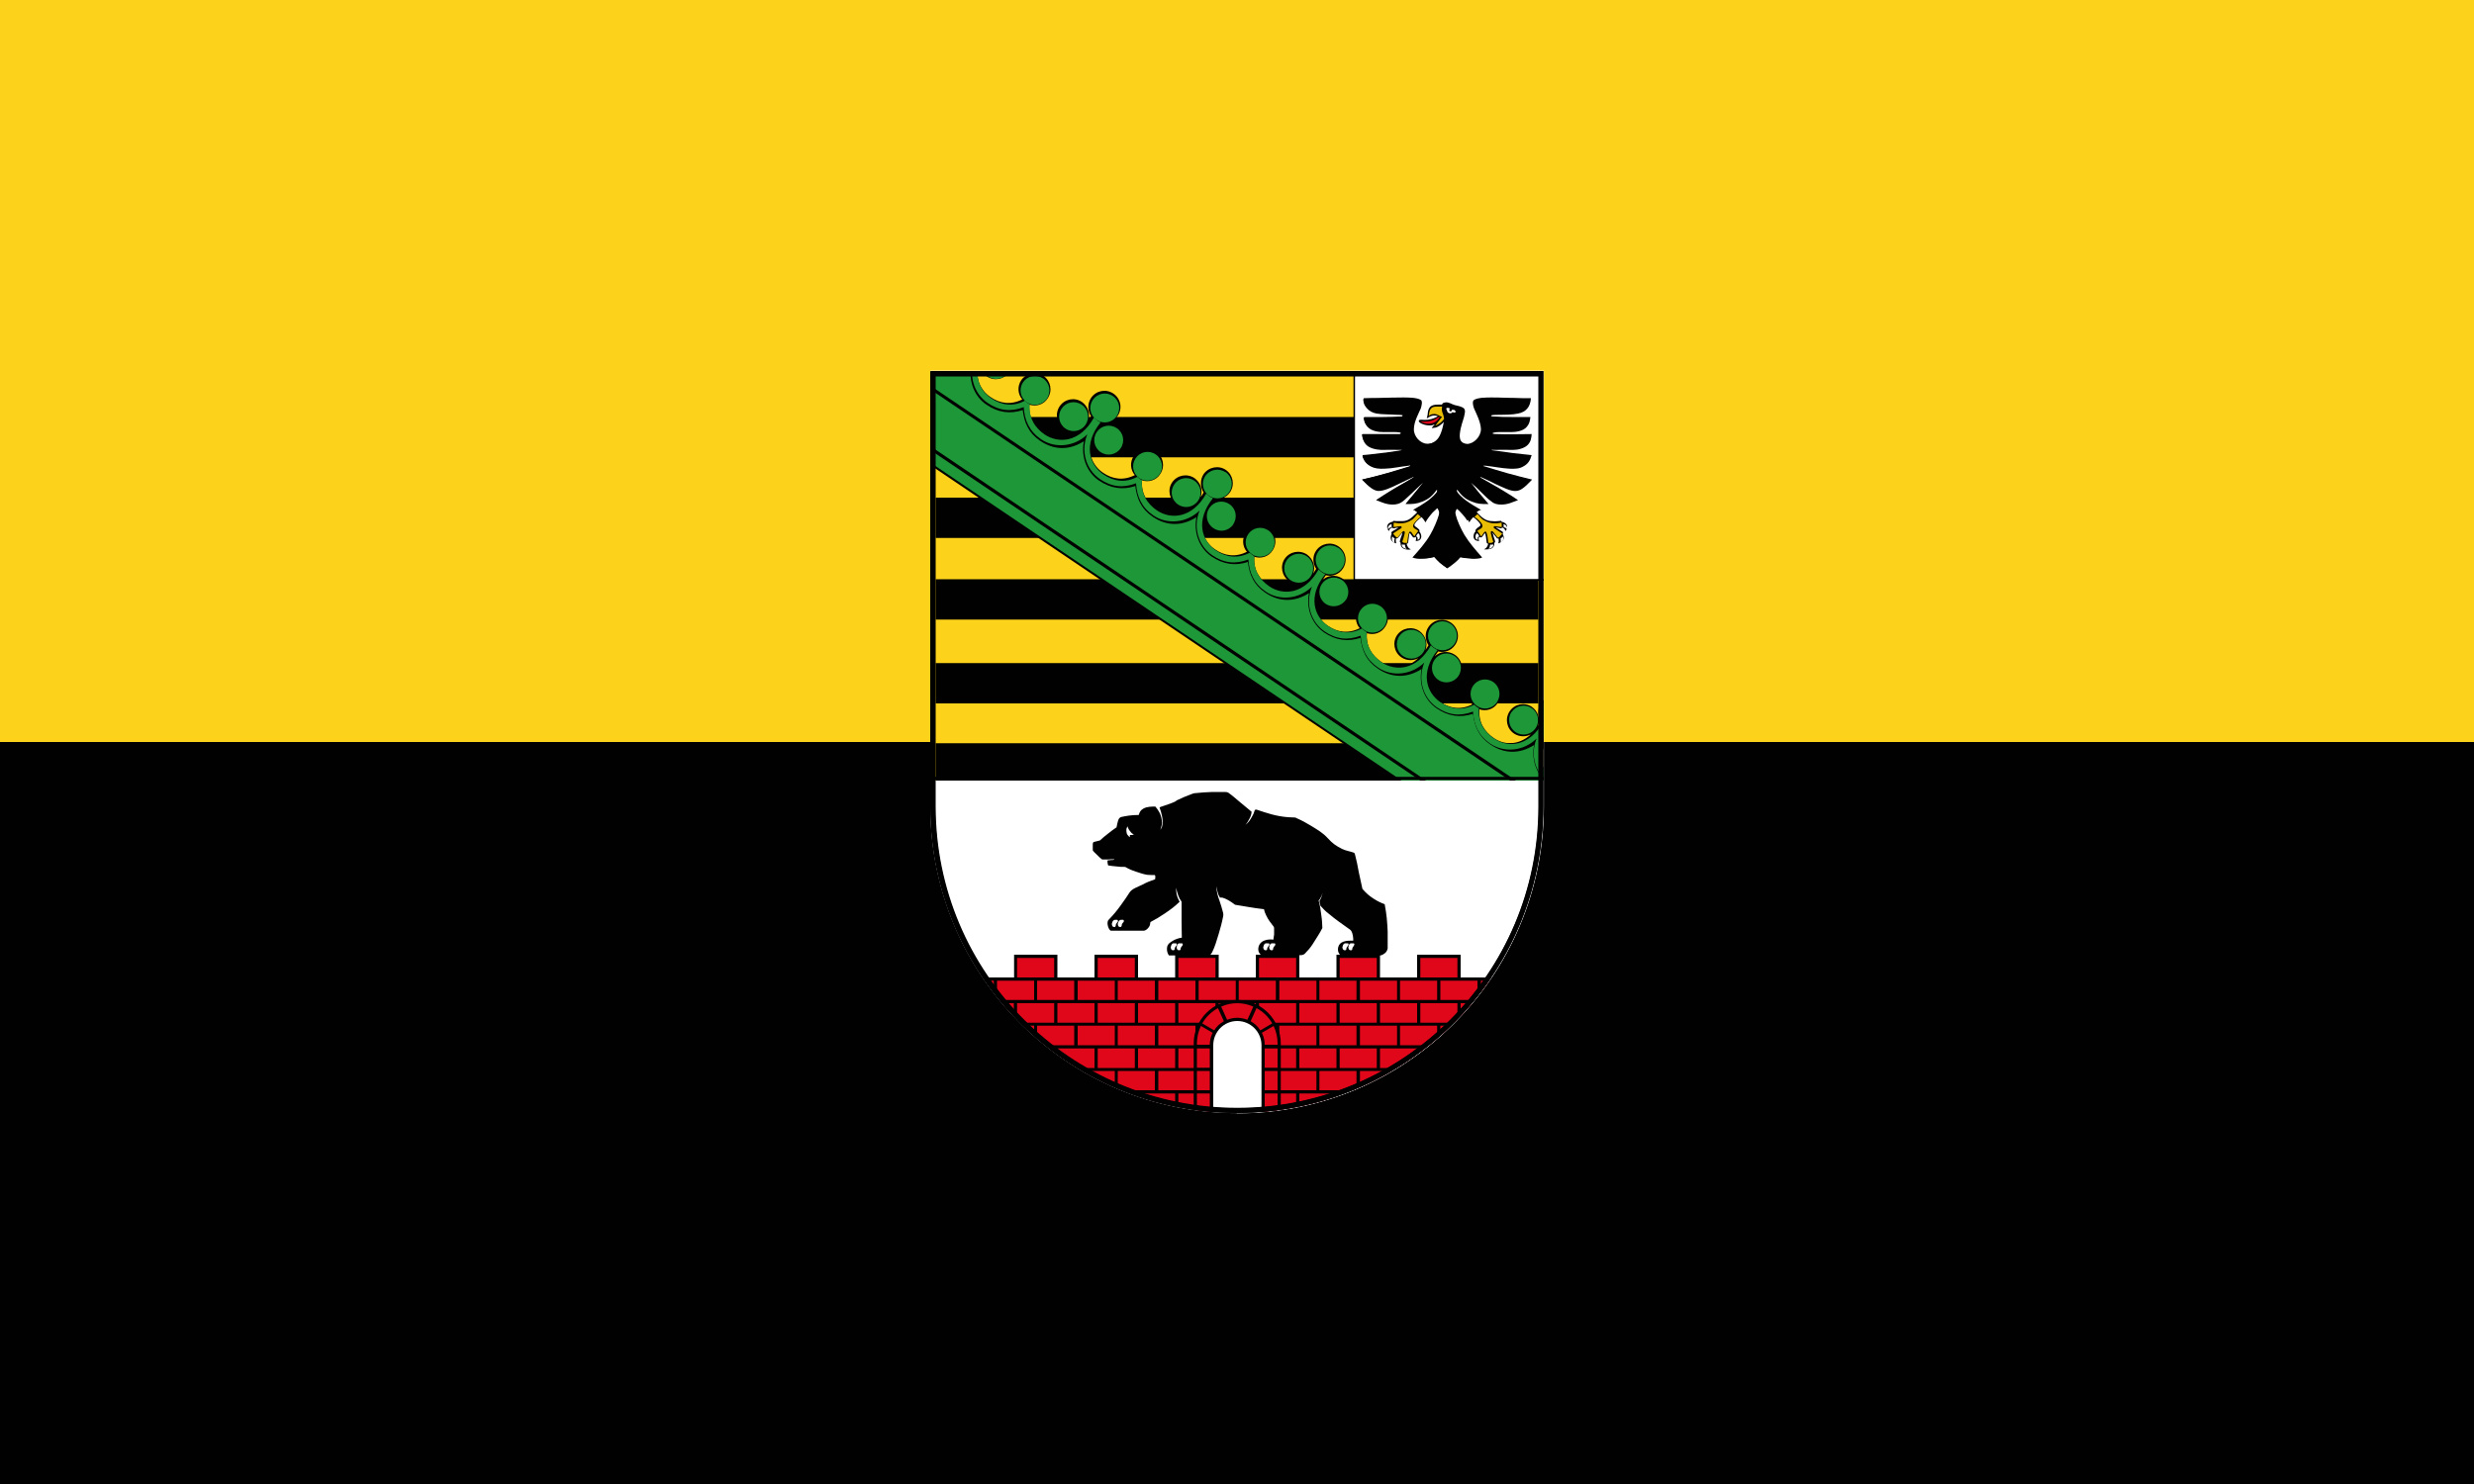 <?xml version="1.0" encoding="UTF-8"?>
<svg id="Ebene_2" data-name="Ebene 2" xmlns="http://www.w3.org/2000/svg" xmlns:xlink="http://www.w3.org/1999/xlink" viewBox="0 0 100 60">
  <rect x="0" y="0" width="100" height="60" fill="#333333" stroke="none"/>
  <defs>
    <style>
      .cls-1, .cls-2, .cls-3, .cls-4 {
        fill: none;
      }

      .cls-2 {
        stroke: #fff;
        stroke-width: .03px;
      }

      .cls-2, .cls-4 {
        stroke-miterlimit: 3.86;
      }

      .cls-3 {
        stroke-miterlimit: 2.66;
        stroke-width: .08px;
      }

      .cls-3, .cls-4 {
        stroke: #010101;
      }

      .cls-5 {
        clip-path: url(#clippath);
      }

      .cls-6, .cls-7 {
        fill: #010101;
      }

      .cls-8, .cls-9 {
        fill: #fff;
      }

      .cls-10 {
        fill: #ebbe06;
      }

      .cls-11 {
        fill: #fdd21a;
      }

      .cls-12 {
        fill: #e1071b;
      }

      .cls-13 {
        fill: #1e9738;
      }

      .cls-14 {
        clip-path: url(#clippath-1);
      }

      .cls-15 {
        clip-path: url(#clippath-4);
      }

      .cls-16 {
        clip-path: url(#clippath-3);
      }

      .cls-17 {
        clip-path: url(#clippath-2);
      }

      .cls-18 {
        clip-path: url(#clippath-7);
      }

      .cls-19 {
        clip-path: url(#clippath-8);
      }

      .cls-20 {
        clip-path: url(#clippath-6);
      }

      .cls-21 {
        clip-path: url(#clippath-5);
      }

      .cls-22 {
        clip-path: url(#clippath-9);
      }

      .cls-23 {
        clip-path: url(#clippath-60);
      }

      .cls-24 {
        clip-path: url(#clippath-69);
      }

      .cls-25 {
        clip-path: url(#clippath-20);
      }

      .cls-26 {
        clip-path: url(#clippath-21);
      }

      .cls-27 {
        clip-path: url(#clippath-24);
      }

      .cls-28 {
        clip-path: url(#clippath-23);
      }

      .cls-29 {
        clip-path: url(#clippath-22);
      }

      .cls-30 {
        clip-path: url(#clippath-25);
      }

      .cls-31 {
        clip-path: url(#clippath-44);
      }

      .cls-32 {
        clip-path: url(#clippath-45);
      }

      .cls-33 {
        clip-path: url(#clippath-40);
      }

      .cls-34 {
        clip-path: url(#clippath-42);
      }

      .cls-35 {
        clip-path: url(#clippath-41);
      }

      .cls-36 {
        clip-path: url(#clippath-47);
      }

      .cls-37 {
        clip-path: url(#clippath-43);
      }

      .cls-38 {
        clip-path: url(#clippath-46);
      }

      .cls-39 {
        clip-path: url(#clippath-48);
      }

      .cls-40 {
        clip-path: url(#clippath-49);
      }

      .cls-41 {
        clip-path: url(#clippath-84);
      }

      .cls-42 {
        clip-path: url(#clippath-88);
      }

      .cls-43 {
        clip-path: url(#clippath-86);
      }

      .cls-44 {
        clip-path: url(#clippath-81);
      }

      .cls-45 {
        clip-path: url(#clippath-83);
      }

      .cls-46 {
        clip-path: url(#clippath-85);
      }

      .cls-47 {
        clip-path: url(#clippath-80);
      }

      .cls-48 {
        clip-path: url(#clippath-87);
      }

      .cls-49 {
        clip-path: url(#clippath-82);
      }

      .cls-50 {
        clip-path: url(#clippath-98);
      }

      .cls-51 {
        clip-path: url(#clippath-89);
      }

      .cls-52 {
        clip-path: url(#clippath-27);
      }

      .cls-53 {
        clip-path: url(#clippath-28);
      }

      .cls-54 {
        clip-path: url(#clippath-26);
      }

      .cls-55 {
        clip-path: url(#clippath-29);
      }

      .cls-56 {
        clip-path: url(#clippath-34);
      }

      .cls-57 {
        clip-path: url(#clippath-35);
      }

      .cls-58 {
        clip-path: url(#clippath-36);
      }

      .cls-59 {
        clip-path: url(#clippath-37);
      }

      .cls-60 {
        clip-path: url(#clippath-39);
      }

      .cls-61 {
        clip-path: url(#clippath-33);
      }

      .cls-62 {
        clip-path: url(#clippath-32);
      }

      .cls-63 {
        clip-path: url(#clippath-30);
      }

      .cls-64 {
        clip-path: url(#clippath-38);
      }

      .cls-65 {
        clip-path: url(#clippath-31);
      }

      .cls-66 {
        clip-path: url(#clippath-95);
      }

      .cls-67 {
        clip-path: url(#clippath-99);
      }

      .cls-68 {
        clip-path: url(#clippath-93);
      }

      .cls-69 {
        clip-path: url(#clippath-94);
      }

      .cls-70 {
        clip-path: url(#clippath-91);
      }

      .cls-71 {
        clip-path: url(#clippath-96);
      }

      .cls-72 {
        clip-path: url(#clippath-90);
      }

      .cls-73 {
        clip-path: url(#clippath-92);
      }

      .cls-74 {
        clip-path: url(#clippath-97);
      }

      .cls-75 {
        clip-path: url(#clippath-53);
      }

      .cls-76 {
        clip-path: url(#clippath-54);
      }

      .cls-77 {
        clip-path: url(#clippath-50);
      }

      .cls-78 {
        clip-path: url(#clippath-51);
      }

      .cls-79 {
        clip-path: url(#clippath-52);
      }

      .cls-80 {
        clip-path: url(#clippath-55);
      }

      .cls-81 {
        clip-path: url(#clippath-56);
      }

      .cls-82 {
        clip-path: url(#clippath-57);
      }

      .cls-83 {
        clip-path: url(#clippath-58);
      }

      .cls-84 {
        clip-path: url(#clippath-79);
      }

      .cls-85 {
        clip-path: url(#clippath-61);
      }

      .cls-86 {
        clip-path: url(#clippath-64);
      }

      .cls-87 {
        clip-path: url(#clippath-62);
      }

      .cls-88 {
        clip-path: url(#clippath-68);
      }

      .cls-89 {
        clip-path: url(#clippath-67);
      }

      .cls-90 {
        clip-path: url(#clippath-73);
      }

      .cls-91 {
        clip-path: url(#clippath-59);
      }

      .cls-92 {
        clip-path: url(#clippath-65);
      }

      .cls-93 {
        clip-path: url(#clippath-63);
      }

      .cls-94 {
        clip-path: url(#clippath-66);
      }

      .cls-95 {
        clip-path: url(#clippath-70);
      }

      .cls-96 {
        clip-path: url(#clippath-75);
      }

      .cls-97 {
        clip-path: url(#clippath-72);
      }

      .cls-98 {
        clip-path: url(#clippath-78);
      }

      .cls-99 {
        clip-path: url(#clippath-71);
      }

      .cls-100 {
        clip-path: url(#clippath-77);
      }

      .cls-101 {
        clip-path: url(#clippath-74);
      }

      .cls-102 {
        clip-path: url(#clippath-76);
      }

      .cls-103 {
        clip-path: url(#clippath-14);
      }

      .cls-104 {
        clip-path: url(#clippath-13);
      }

      .cls-105 {
        clip-path: url(#clippath-12);
      }

      .cls-106 {
        clip-path: url(#clippath-10);
      }

      .cls-107 {
        clip-path: url(#clippath-15);
      }

      .cls-108 {
        clip-path: url(#clippath-17);
      }

      .cls-109 {
        clip-path: url(#clippath-16);
      }

      .cls-110 {
        clip-path: url(#clippath-19);
      }

      .cls-111 {
        clip-path: url(#clippath-11);
      }

      .cls-112 {
        clip-path: url(#clippath-18);
      }

      .cls-4 {
        stroke-width: .12px;
      }

      .cls-9, .cls-7 {
        fill-rule: evenodd;
      }

      .cls-113 {
        clip-path: url(#clippath-100);
      }

      .cls-114 {
        clip-path: url(#clippath-102);
      }

      .cls-115 {
        clip-path: url(#clippath-103);
      }

      .cls-116 {
        clip-path: url(#clippath-104);
      }

      .cls-117 {
        clip-path: url(#clippath-101);
      }
    </style>
    <clipPath id="clippath">
      <path class="cls-1" d="m50.01,44.99c-6.84,0-12.39-5.54-12.39-12.38V15h24.77v17.6c0,6.85-5.54,12.4-12.38,12.4"/>
    </clipPath>
    <clipPath id="clippath-1">
      <path class="cls-1" d="m50.01,44.99c-6.84,0-12.39-5.54-12.39-12.38h24.77c0,6.83-5.54,12.38-12.38,12.38"/>
    </clipPath>
    <clipPath id="clippath-2">
      <path class="cls-1" d="m50.01,44.99c-6.84,0-12.39-5.54-12.39-12.38h24.77c0,6.83-5.54,12.38-12.38,12.38"/>
    </clipPath>
    <clipPath id="clippath-3">
      <path class="cls-1" d="m50.01,44.99c-6.84,0-12.39-5.54-12.39-12.38h24.77c0,6.83-5.54,12.38-12.38,12.38"/>
    </clipPath>
    <clipPath id="clippath-4">
      <path class="cls-1" d="m50.01,44.99c-6.84,0-12.39-5.54-12.39-12.38h24.77c0,6.83-5.54,12.38-12.38,12.38"/>
    </clipPath>
    <clipPath id="clippath-5">
      <path class="cls-1" d="m50.01,44.99c-6.84,0-12.39-5.54-12.39-12.38h24.77c0,6.83-5.54,12.38-12.38,12.38"/>
    </clipPath>
    <clipPath id="clippath-6">
      <path class="cls-1" d="m50.01,44.99c-6.84,0-12.39-5.54-12.39-12.38h24.77c0,6.83-5.54,12.38-12.38,12.38"/>
    </clipPath>
    <clipPath id="clippath-7">
      <path class="cls-1" d="m50.01,44.99c-6.84,0-12.39-5.54-12.39-12.38h24.77c0,6.83-5.54,12.38-12.38,12.38"/>
    </clipPath>
    <clipPath id="clippath-8">
      <path class="cls-1" d="m50.01,44.99c-6.84,0-12.39-5.54-12.39-12.38h24.77c0,6.83-5.54,12.38-12.38,12.38"/>
    </clipPath>
    <clipPath id="clippath-9">
      <path class="cls-1" d="m50.01,44.99c-6.84,0-12.39-5.54-12.39-12.38h24.77c0,6.83-5.54,12.38-12.38,12.38"/>
    </clipPath>
    <clipPath id="clippath-10">
      <path class="cls-1" d="m50.01,44.99c-6.84,0-12.39-5.54-12.39-12.38h24.77c0,6.83-5.54,12.38-12.38,12.38"/>
    </clipPath>
    <clipPath id="clippath-11">
      <path class="cls-1" d="m50.01,44.99c-6.84,0-12.39-5.54-12.39-12.38h24.77c0,6.83-5.54,12.38-12.38,12.38"/>
    </clipPath>
    <clipPath id="clippath-12">
      <path class="cls-1" d="m50.01,44.99c-6.84,0-12.39-5.54-12.39-12.38h24.77c0,6.83-5.54,12.38-12.38,12.38"/>
    </clipPath>
    <clipPath id="clippath-13">
      <path class="cls-1" d="m50.01,44.99c-6.84,0-12.39-5.54-12.39-12.38h24.77c0,6.83-5.54,12.38-12.38,12.38"/>
    </clipPath>
    <clipPath id="clippath-14">
      <path class="cls-1" d="m50.01,44.99c-6.84,0-12.39-5.54-12.39-12.38h24.77c0,6.83-5.54,12.38-12.38,12.38"/>
    </clipPath>
    <clipPath id="clippath-15">
      <path class="cls-1" d="m50.01,44.99c-6.84,0-12.39-5.54-12.39-12.38h24.77c0,6.83-5.54,12.38-12.38,12.38"/>
    </clipPath>
    <clipPath id="clippath-16">
      <path class="cls-1" d="m50.01,44.99c-6.84,0-12.39-5.54-12.39-12.38h24.77c0,6.83-5.54,12.38-12.38,12.38"/>
    </clipPath>
    <clipPath id="clippath-17">
      <path class="cls-1" d="m50.01,44.99c-6.84,0-12.39-5.54-12.39-12.38h24.77c0,6.83-5.54,12.38-12.38,12.38"/>
    </clipPath>
    <clipPath id="clippath-18">
      <path class="cls-1" d="m50.01,44.99c-6.84,0-12.39-5.54-12.39-12.38h24.77c0,6.83-5.54,12.38-12.38,12.38"/>
    </clipPath>
    <clipPath id="clippath-19">
      <path class="cls-1" d="m50.01,44.99c-6.84,0-12.39-5.54-12.39-12.38h24.77c0,6.83-5.54,12.38-12.38,12.38"/>
    </clipPath>
    <clipPath id="clippath-20">
      <path class="cls-1" d="m50.01,44.99c-6.84,0-12.39-5.54-12.39-12.38h24.77c0,6.83-5.54,12.38-12.38,12.38"/>
    </clipPath>
    <clipPath id="clippath-21">
      <path class="cls-1" d="m50.01,44.99c-6.84,0-12.39-5.54-12.39-12.38h24.77c0,6.83-5.54,12.38-12.38,12.38"/>
    </clipPath>
    <clipPath id="clippath-22">
      <path class="cls-1" d="m50.01,44.99c-6.84,0-12.39-5.54-12.39-12.38h24.77c0,6.83-5.54,12.38-12.38,12.38"/>
    </clipPath>
    <clipPath id="clippath-23">
      <path class="cls-1" d="m50.01,44.99c-6.84,0-12.39-5.54-12.39-12.38h24.77c0,6.83-5.54,12.38-12.38,12.38"/>
    </clipPath>
    <clipPath id="clippath-24">
      <path class="cls-1" d="m50.01,44.99c-6.84,0-12.39-5.54-12.39-12.38h24.77c0,6.83-5.54,12.38-12.38,12.38"/>
    </clipPath>
    <clipPath id="clippath-25">
      <path class="cls-1" d="m50.01,44.99c-6.84,0-12.39-5.54-12.39-12.38h24.77c0,6.83-5.54,12.38-12.38,12.38"/>
    </clipPath>
    <clipPath id="clippath-26">
      <path class="cls-1" d="m50.01,44.99c-6.84,0-12.39-5.54-12.39-12.38h24.77c0,6.83-5.54,12.38-12.38,12.38"/>
    </clipPath>
    <clipPath id="clippath-27">
      <path class="cls-1" d="m50.01,44.99c-6.84,0-12.39-5.54-12.39-12.38h24.77c0,6.83-5.54,12.38-12.38,12.38"/>
    </clipPath>
    <clipPath id="clippath-28">
      <path class="cls-1" d="m50.01,44.99c-6.84,0-12.39-5.54-12.39-12.38h24.77c0,6.83-5.54,12.38-12.38,12.38"/>
    </clipPath>
    <clipPath id="clippath-29">
      <path class="cls-1" d="m50.01,44.99c-6.84,0-12.39-5.54-12.39-12.38h24.77c0,6.83-5.54,12.38-12.38,12.38"/>
    </clipPath>
    <clipPath id="clippath-30">
      <path class="cls-1" d="m50.01,44.99c-6.84,0-12.39-5.54-12.39-12.38h24.77c0,6.83-5.54,12.38-12.38,12.38"/>
    </clipPath>
    <clipPath id="clippath-31">
      <path class="cls-1" d="m50.01,44.99c-6.84,0-12.39-5.54-12.39-12.38h24.77c0,6.83-5.54,12.38-12.38,12.38"/>
    </clipPath>
    <clipPath id="clippath-32">
      <path class="cls-1" d="m50.01,44.99c-6.84,0-12.39-5.54-12.39-12.38h24.77c0,6.83-5.54,12.38-12.38,12.38"/>
    </clipPath>
    <clipPath id="clippath-33">
      <path class="cls-1" d="m50.01,44.99c-6.84,0-12.39-5.54-12.39-12.38h24.77c0,6.83-5.54,12.38-12.38,12.38"/>
    </clipPath>
    <clipPath id="clippath-34">
      <path class="cls-1" d="m50.01,44.99c-6.84,0-12.39-5.54-12.39-12.38h24.77c0,6.83-5.54,12.38-12.38,12.38"/>
    </clipPath>
    <clipPath id="clippath-35">
      <path class="cls-1" d="m50.01,44.99c-6.84,0-12.39-5.54-12.39-12.38h24.77c0,6.83-5.54,12.38-12.38,12.38"/>
    </clipPath>
    <clipPath id="clippath-36">
      <path class="cls-1" d="m50.01,44.99c-6.84,0-12.39-5.54-12.39-12.38h24.77c0,6.83-5.54,12.38-12.38,12.38"/>
    </clipPath>
    <clipPath id="clippath-37">
      <path class="cls-1" d="m50.01,44.99c-6.84,0-12.39-5.54-12.39-12.38h24.77c0,6.83-5.54,12.38-12.38,12.38"/>
    </clipPath>
    <clipPath id="clippath-38">
      <path class="cls-1" d="m50.01,44.99c-6.84,0-12.39-5.54-12.39-12.38h24.77c0,6.83-5.54,12.38-12.38,12.38"/>
    </clipPath>
    <clipPath id="clippath-39">
      <path class="cls-1" d="m50.01,44.99c-6.84,0-12.39-5.54-12.39-12.38h24.77c0,6.83-5.54,12.38-12.38,12.38"/>
    </clipPath>
    <clipPath id="clippath-40">
      <path class="cls-1" d="m50.01,44.99c-6.84,0-12.39-5.54-12.39-12.38h24.77c0,6.83-5.54,12.38-12.38,12.38"/>
    </clipPath>
    <clipPath id="clippath-41">
      <path class="cls-1" d="m50.01,44.99c-6.84,0-12.39-5.54-12.39-12.38h24.77c0,6.83-5.54,12.38-12.38,12.38"/>
    </clipPath>
    <clipPath id="clippath-42">
      <path class="cls-1" d="m50.01,44.99c-6.84,0-12.39-5.54-12.39-12.38h24.77c0,6.83-5.54,12.38-12.38,12.38"/>
    </clipPath>
    <clipPath id="clippath-43">
      <path class="cls-1" d="m50.01,44.99c-6.84,0-12.39-5.54-12.39-12.38h24.77c0,6.83-5.54,12.38-12.38,12.38"/>
    </clipPath>
    <clipPath id="clippath-44">
      <path class="cls-1" d="m50.01,44.99c-6.84,0-12.39-5.54-12.39-12.38h24.77c0,6.83-5.54,12.38-12.38,12.38"/>
    </clipPath>
    <clipPath id="clippath-45">
      <path class="cls-1" d="m50.01,44.99c-6.84,0-12.39-5.54-12.39-12.38h24.77c0,6.83-5.54,12.38-12.38,12.38"/>
    </clipPath>
    <clipPath id="clippath-46">
      <path class="cls-1" d="m50.01,44.99c-6.84,0-12.39-5.54-12.39-12.38h24.77c0,6.83-5.54,12.38-12.38,12.38"/>
    </clipPath>
    <clipPath id="clippath-47">
      <path class="cls-1" d="m50.01,44.99c-6.84,0-12.39-5.54-12.39-12.38h24.77c0,6.83-5.54,12.38-12.38,12.38"/>
    </clipPath>
    <clipPath id="clippath-48">
      <path class="cls-1" d="m50.01,44.99c-6.84,0-12.39-5.54-12.39-12.38h24.77c0,6.83-5.54,12.38-12.38,12.38"/>
    </clipPath>
    <clipPath id="clippath-49">
      <path class="cls-1" d="m50.01,44.99c-6.84,0-12.39-5.54-12.39-12.38h24.77c0,6.83-5.54,12.38-12.38,12.38"/>
    </clipPath>
    <clipPath id="clippath-50">
      <path class="cls-1" d="m50.01,44.99c-6.84,0-12.39-5.54-12.39-12.38h24.77c0,6.83-5.54,12.38-12.38,12.38"/>
    </clipPath>
    <clipPath id="clippath-51">
      <path class="cls-1" d="m50.01,44.99c-6.84,0-12.39-5.54-12.39-12.38h24.77c0,6.83-5.54,12.38-12.38,12.38"/>
    </clipPath>
    <clipPath id="clippath-52">
      <path class="cls-1" d="m50.01,44.99c-6.84,0-12.39-5.54-12.39-12.38h24.77c0,6.83-5.54,12.38-12.38,12.38"/>
    </clipPath>
    <clipPath id="clippath-53">
      <path class="cls-1" d="m50.01,44.99c-6.84,0-12.39-5.54-12.39-12.38h24.77c0,6.83-5.54,12.38-12.38,12.38"/>
    </clipPath>
    <clipPath id="clippath-54">
      <path class="cls-1" d="m50.01,44.99c-6.84,0-12.39-5.54-12.39-12.38h24.77c0,6.83-5.54,12.38-12.38,12.38"/>
    </clipPath>
    <clipPath id="clippath-55">
      <path class="cls-1" d="m50.01,44.99c-6.84,0-12.39-5.54-12.39-12.38h24.77c0,6.83-5.54,12.38-12.38,12.38"/>
    </clipPath>
    <clipPath id="clippath-56">
      <path class="cls-1" d="m50.01,44.99c-6.84,0-12.39-5.54-12.39-12.38h24.77c0,6.83-5.54,12.38-12.38,12.38"/>
    </clipPath>
    <clipPath id="clippath-57">
      <path class="cls-1" d="m50.01,44.99c-6.84,0-12.39-5.54-12.39-12.38h24.77c0,6.83-5.54,12.38-12.38,12.38"/>
    </clipPath>
    <clipPath id="clippath-58">
      <path class="cls-1" d="m50.01,44.99c-6.84,0-12.39-5.54-12.39-12.38h24.77c0,6.83-5.54,12.38-12.38,12.38"/>
    </clipPath>
    <clipPath id="clippath-59">
      <path class="cls-1" d="m50.01,44.99c-6.84,0-12.39-5.54-12.39-12.38h24.77c0,6.83-5.54,12.38-12.38,12.38"/>
    </clipPath>
    <clipPath id="clippath-60">
      <path class="cls-1" d="m50.01,44.99c-6.84,0-12.39-5.54-12.39-12.38h24.77c0,6.83-5.54,12.38-12.38,12.38"/>
    </clipPath>
    <clipPath id="clippath-61">
      <path class="cls-1" d="m50.01,44.99c-6.84,0-12.39-5.54-12.39-12.38h24.77c0,6.83-5.54,12.38-12.38,12.38"/>
    </clipPath>
    <clipPath id="clippath-62">
      <path class="cls-1" d="m50.01,44.99c-6.84,0-12.39-5.54-12.39-12.38h24.77c0,6.83-5.54,12.38-12.38,12.38"/>
    </clipPath>
    <clipPath id="clippath-63">
      <path class="cls-1" d="m50.01,44.99c-6.84,0-12.39-5.54-12.39-12.38h24.77c0,6.83-5.54,12.38-12.38,12.38"/>
    </clipPath>
    <clipPath id="clippath-64">
      <path class="cls-1" d="m50.01,44.99c-6.84,0-12.39-5.54-12.39-12.38h24.77c0,6.83-5.54,12.38-12.38,12.38"/>
    </clipPath>
    <clipPath id="clippath-65">
      <path class="cls-1" d="m50.01,44.99c-6.84,0-12.39-5.54-12.39-12.38h24.77c0,6.83-5.54,12.38-12.38,12.38"/>
    </clipPath>
    <clipPath id="clippath-66">
      <path class="cls-1" d="m50.01,44.99c-6.84,0-12.39-5.54-12.39-12.38h24.77c0,6.83-5.54,12.38-12.38,12.38"/>
    </clipPath>
    <clipPath id="clippath-67">
      <path class="cls-1" d="m50.01,44.99c-6.84,0-12.39-5.54-12.39-12.38h24.77c0,6.83-5.54,12.38-12.38,12.38"/>
    </clipPath>
    <clipPath id="clippath-68">
      <path class="cls-1" d="m50.01,44.99c-6.84,0-12.39-5.54-12.39-12.38h24.77c0,6.83-5.54,12.38-12.38,12.38"/>
    </clipPath>
    <clipPath id="clippath-69">
      <path class="cls-1" d="m50.01,44.99c-6.84,0-12.39-5.54-12.39-12.38h24.77c0,6.83-5.54,12.38-12.38,12.38"/>
    </clipPath>
    <clipPath id="clippath-70">
      <path class="cls-1" d="m50.01,44.99c-6.84,0-12.39-5.54-12.39-12.38h24.77c0,6.83-5.54,12.38-12.38,12.38"/>
    </clipPath>
    <clipPath id="clippath-71">
      <path class="cls-1" d="m50.01,44.99c-6.84,0-12.39-5.54-12.39-12.38h24.77c0,6.83-5.54,12.38-12.38,12.38"/>
    </clipPath>
    <clipPath id="clippath-72">
      <path class="cls-1" d="m50.01,44.99c-6.84,0-12.39-5.54-12.39-12.38h24.77c0,6.83-5.54,12.38-12.38,12.38"/>
    </clipPath>
    <clipPath id="clippath-73">
      <path class="cls-1" d="m50.01,44.99c-6.84,0-12.39-5.54-12.39-12.38h24.77c0,6.83-5.54,12.38-12.38,12.38"/>
    </clipPath>
    <clipPath id="clippath-74">
      <path class="cls-1" d="m50.01,44.99c-6.84,0-12.39-5.54-12.39-12.38h24.77c0,6.83-5.54,12.38-12.38,12.38"/>
    </clipPath>
    <clipPath id="clippath-75">
      <path class="cls-1" d="m50.01,44.99c-6.84,0-12.39-5.54-12.39-12.38h24.77c0,6.83-5.54,12.38-12.38,12.38"/>
    </clipPath>
    <clipPath id="clippath-76">
      <path class="cls-1" d="m50.01,44.99c-6.84,0-12.39-5.54-12.39-12.38h24.77c0,6.83-5.54,12.38-12.38,12.38"/>
    </clipPath>
    <clipPath id="clippath-77">
      <path class="cls-1" d="m50.01,44.99c-6.84,0-12.39-5.54-12.39-12.38h24.77c0,6.83-5.54,12.38-12.38,12.38"/>
    </clipPath>
    <clipPath id="clippath-78">
      <rect class="cls-1" x="37.62" y="15" width="24.77" height="16.56"/>
    </clipPath>
    <clipPath id="clippath-79">
      <rect class="cls-1" x="37.62" y="15" width="24.77" height="16.56"/>
    </clipPath>
    <clipPath id="clippath-80">
      <rect class="cls-1" x="37.62" y="15" width="24.77" height="16.56"/>
    </clipPath>
    <clipPath id="clippath-81">
      <rect class="cls-1" x="37.62" y="15" width="24.77" height="16.56"/>
    </clipPath>
    <clipPath id="clippath-82">
      <rect class="cls-1" x="37.62" y="15" width="24.77" height="16.56"/>
    </clipPath>
    <clipPath id="clippath-83">
      <rect class="cls-1" x="37.62" y="15" width="24.77" height="16.56"/>
    </clipPath>
    <clipPath id="clippath-84">
      <rect class="cls-1" x="37.62" y="15" width="24.77" height="16.56"/>
    </clipPath>
    <clipPath id="clippath-85">
      <rect class="cls-1" x="37.62" y="15" width="24.77" height="16.56"/>
    </clipPath>
    <clipPath id="clippath-86">
      <rect class="cls-1" x="37.62" y="15" width="24.77" height="16.56"/>
    </clipPath>
    <clipPath id="clippath-87">
      <rect class="cls-1" x="37.62" y="15" width="24.77" height="16.56"/>
    </clipPath>
    <clipPath id="clippath-88">
      <rect class="cls-1" x="37.62" y="15" width="24.77" height="16.56"/>
    </clipPath>
    <clipPath id="clippath-89">
      <rect class="cls-1" x="37.62" y="15" width="24.77" height="16.56"/>
    </clipPath>
    <clipPath id="clippath-90">
      <rect class="cls-1" x="37.62" y="15" width="24.77" height="16.56"/>
    </clipPath>
    <clipPath id="clippath-91">
      <rect class="cls-1" x="37.62" y="15" width="24.77" height="16.56"/>
    </clipPath>
    <clipPath id="clippath-92">
      <rect class="cls-1" x="37.62" y="15" width="24.77" height="16.56"/>
    </clipPath>
    <clipPath id="clippath-93">
      <rect class="cls-1" x="37.62" y="15" width="24.77" height="16.56"/>
    </clipPath>
    <clipPath id="clippath-94">
      <rect class="cls-1" x="37.62" y="15" width="24.77" height="16.56"/>
    </clipPath>
    <clipPath id="clippath-95">
      <rect class="cls-1" x="37.62" y="15" width="24.77" height="16.56"/>
    </clipPath>
    <clipPath id="clippath-96">
      <rect class="cls-1" x="37.62" y="15" width="24.77" height="16.56"/>
    </clipPath>
    <clipPath id="clippath-97">
      <rect class="cls-1" x="37.62" y="15" width="24.77" height="16.56"/>
    </clipPath>
    <clipPath id="clippath-98">
      <rect class="cls-1" x="37.62" y="15" width="24.77" height="16.56"/>
    </clipPath>
    <clipPath id="clippath-99">
      <rect class="cls-1" x="37.62" y="15" width="24.77" height="16.56"/>
    </clipPath>
    <clipPath id="clippath-100">
      <rect class="cls-1" x="37.62" y="15" width="24.77" height="16.56"/>
    </clipPath>
    <clipPath id="clippath-101">
      <rect class="cls-1" x="37.62" y="15" width="24.77" height="16.56"/>
    </clipPath>
    <clipPath id="clippath-102">
      <rect class="cls-1" x="37.62" y="15" width="24.77" height="16.56"/>
    </clipPath>
    <clipPath id="clippath-103">
      <rect class="cls-1" x="37.62" y="15" width="24.77" height="16.56"/>
    </clipPath>
    <clipPath id="clippath-104">
      <rect class="cls-1" x="37.62" y="15" width="24.77" height="16.56"/>
    </clipPath>
  </defs>
  <g id="Ebene_1-2" data-name="Ebene 1">
    <g id="st-flag-coa">
      <rect id="rect2376" class="cls-11" width="100" height="30"/>
      <rect id="rect2378" class="cls-6" y="30" width="100" height="30"/>
      <g id="g972">
        <g>
          <rect id="rect2610" class="cls-11" x="37.62" y="15" width="24.77" height="16.56"/>
          <rect id="rect2612" class="cls-6" x="37.82" y="16.86" width="24.36" height="1.63"/>
          <rect id="rect2614" class="cls-6" x="37.82" y="20.12" width="24.36" height="1.63"/>
          <rect id="rect2616" class="cls-6" x="37.82" y="26.81" width="24.36" height="1.63"/>
          <rect id="rect2618" class="cls-6" x="37.82" y="23.42" width="24.36" height="1.63"/>
          <rect id="rect2620" class="cls-6" x="37.82" y="30.05" width="24.36" height="1.63"/>
        </g>
        <g id="g2622">
          <g class="cls-5">
            <rect id="rect2630" class="cls-8" x="37.62" y="31.56" width="24.77" height="13.43"/>
          </g>
        </g>
        <path id="path2632" class="cls-2" d="m50.01,44.99c-6.84,0-12.39-5.54-12.39-12.38V15h24.77v17.6c0,6.85-5.54,12.4-12.38,12.4h0Z"/>
        <g>
          <rect id="rect2634" class="cls-6" x="54.71" y="15.07" width="7.69" height="8.41"/>
          <rect id="rect2636" class="cls-8" x="54.77" y="15" width="7.63" height="8.41"/>
          <path id="path2638" class="cls-6" d="m59.36,17.95c-.44,0-.37-.35-.32-.62.06-.27.14-.42.17-.64.02-.14-.03-.19-.12-.23-.12-.05-.17-.05-.28-.08-.15-.04-.24-.13-.39-.11-.05,0-.07.05-.1.09-.05,0-.12-.01-.23,0-.12,0-.24.03-.3.11s-.07.16-.08.24c0,.08-.03.13-.04.21.07-.05.19-.12.28-.12.07,0,.1,0,.17.03-.06.04-.23.12-.39.14-.11.01-.17.01-.28,0-.04,0-.09,0-.1.04-.03.09.26.2.45.19.08,0,.12-.01.19-.05-.01.03-.04.06-.08.1-.01.02-.02.03-.04.06.09-.02.19.01.37-.14.07-.06.11-.09.17-.17-.01.15-.03.24-.08.39-.06.15-.1.28-.19.38-.1.11-.3.18-.45.17-.28,0-.55-.3-.54-.59,0-.3.2-.65.28-.84.03-.1.08-.29,0-.34-.16-.1-.5-.1-.72-.1-.43,0-.55.01-.97.02-.24,0-.38,0-.62.01.01.35.2.56.52.62.21.04.55.03.79.05.04,0,.3,0,.3.04,0,.03-.09.03-.12.03-.25.01-.41.02-.7.02h-.77c0,.14.03.26.13.39.16.19.47.22.65.22.19,0,.34,0,.48,0,.1,0,.26.02.25.05,0,.04-.11.03-.2.03-.44,0-.98,0-1.38,0,0,.14.03.3.15.43.14.15.41.2.6.21.28,0,.5-.01.8,0,.02,0,.06,0,.06,0s-.03.02-.06.02c-.29.04-.5.08-.81.11-.29.03-.45.06-.74.08.06.21.14.35.34.46.15.08.32.1.55.09.33-.01.61-.08.97-.12.03,0,.09-.02.09,0,0,0-.03.02-.06.03-.28.08-.55.17-.9.27-.39.11-.61.17-1.01.26.33.34.48.44.65.46.22.01.52-.13.83-.28.2-.1.38-.18.57-.27.02,0,.05-.02.05-.01,0,0-.03.03-.05.04-.3.18-.56.31-.9.52-.23.14-.35.22-.58.37.22.08.41.18.67.18.15,0,.28-.03.4-.12s.23-.21.39-.35c.14-.13.21-.21.37-.35.02-.01.06-.06.06-.05,0,.01-.03.04-.05.06-.23.29-.38.46-.65.79.29,0,.44,0,.68-.1.3-.12.42-.26.59-.48.02-.03.02.03.01.06-.03.09-.23.27-.36.37-.19.14-.41.27-.62.39.04,0,.06.01.1.03.03.01.05.03.08.06-.1.09-.19.19-.29.26s-.21.1-.32.1c-.1,0-.14,0-.23,0-.03,0-.08-.01-.12-.01-.02,0-.03.02-.04.04-.03,0-.06,0-.08.02-.08.03-.13.08-.14.17,0,.08.02.14.08.18,0-.05.02-.08.06-.11.02-.01.04-.02.07-.03,0,.02.03.03.06.03s.06-.01.09-.02c.03,0,.06,0,.1-.01-.09.06-.16.1-.23.14-.03.02-.05.03-.06.06,0,.02,0,.03.01.06-.03.06-.05.13-.03.21s.11.14.22.17c-.02-.06-.02-.08-.02-.13,0-.03,0-.04.01-.07.03,0,.05,0,.07-.02.03-.04.06-.06.09-.1.04-.05.06-.08.1-.12-.02.08-.03.12-.06.19-.02.06-.03.08-.05.17,0,.02.01.03.03.05,0,.12.03.19.12.24.08.04.22.06.3.03-.07-.03-.11-.06-.14-.13-.02-.03-.03-.06-.03-.1.03,0,.05-.01.06-.06.01-.1.02-.14.03-.23,0-.06.03-.15.04-.14.03.04.06.08.1.14.02.03.04.05.08.04.02,0,.03-.01.04-.03.02.02.03.03.03.06,0,.04,0,.06-.02.11.1.01.19-.03.22-.12.03-.1-.02-.21-.07-.26.02-.04,0-.08-.03-.1-.08-.08-.14-.1-.15-.12-.03-.04-.02-.07,0-.1.05-.07.07-.1.12-.14.06-.06.09-.08.15-.12.03.03.06.06.08.09.03.04.05.07.08.12.04-.08.07-.12.12-.19.06-.08.1-.13.17-.21.07-.07.16-.14.17-.17.02-.03.06.06.08.12.02.05,0,.08,0,.14-.06.22-.21.57-.35.81-.2.34-.45.62-.72.92.1.04.24.06.4.05.15,0,.32-.03.48-.07.08.1.13.14.22.23.12.1.19.15.31.23.12-.08.2-.14.31-.23.1-.08.14-.13.23-.23.17.03.33.06.48.07.15,0,.3,0,.39-.05-.27-.31-.52-.59-.72-.92-.14-.24-.3-.59-.35-.81-.01-.06-.02-.09,0-.14.02-.06.06-.15.08-.12.02.02.11.1.18.17.07.08.1.12.17.21.05.07.08.11.12.19.03-.05.04-.08.08-.12.03-.03.05-.06.08-.09.06.04.1.07.15.12.06.06.08.08.12.14.02.03.03.06,0,.1-.01.02-.08.04-.15.12-.03.03-.04.06-.03.1-.05.04-.1.15-.07.26.03.09.12.13.22.12-.02-.05-.03-.07-.02-.11,0-.03.01-.04.03-.06,0,.01.02.03.04.03.03,0,.06-.01.08-.04.04-.06.07-.1.1-.14.01,0,.03.09.04.14.01.1.02.14.03.23,0,.04.03.06.06.06,0,.04-.01.06-.03.1-.03.07-.08.1-.14.13.08.01.23,0,.3-.03.09-.05.13-.12.12-.24.03,0,.04-.02.03-.05-.01-.08-.03-.1-.05-.17-.02-.08-.03-.12-.06-.19.04.05.06.07.1.12.03.04.06.06.08.1.02.03.04.03.07.02,0,.03.01.04.01.07,0,.05,0,.08-.02.13.1-.03.19-.09.21-.17.03-.08,0-.14-.03-.21.01-.03.02-.05.01-.06,0-.03-.03-.04-.06-.06-.07-.05-.14-.09-.23-.14.04,0,.06,0,.1.01.03,0,.06.02.09.02s.06,0,.06-.03c.03,0,.05,0,.07.03.04.03.06.06.06.11.06-.04.09-.1.08-.18,0-.08-.06-.13-.14-.17-.03-.01-.05-.02-.08-.02,0-.02-.02-.05-.04-.04-.04,0-.08.01-.12.01-.09.01-.14.01-.23,0-.12,0-.22-.03-.33-.1-.11-.07-.19-.17-.29-.26.03-.03.04-.04.08-.06.03-.02.06-.03.1-.03-.21-.12-.43-.25-.62-.39-.13-.1-.33-.28-.36-.37,0-.03,0-.09.01-.06.17.22.3.37.59.48.24.1.39.1.68.1-.28-.33-.43-.5-.65-.79-.02-.02-.06-.06-.05-.06,0,0,.04.03.06.05.17.14.23.22.37.35.14.14.26.26.39.35.12.1.24.12.4.12.26,0,.45-.1.67-.18-.22-.15-.35-.23-.58-.37-.34-.21-.6-.34-.9-.52-.02-.01-.06-.03-.05-.04,0,0,.03,0,.05.01.19.08.37.17.57.27.31.14.61.3.83.28.17-.01.32-.11.65-.46-.4-.1-.62-.15-1.01-.26-.35-.1-.63-.19-.9-.27-.02,0-.06-.01-.06-.03,0,0,.06,0,.09,0,.36.04.63.1.97.12.22.01.4,0,.55-.09.19-.1.28-.24.34-.46-.29-.03-.45-.05-.74-.08-.32-.04-.52-.08-.81-.11-.02,0-.06,0-.06-.02s.03,0,.06,0c.3-.01.52,0,.8,0,.19,0,.46-.06.6-.21.12-.13.14-.28.15-.43-.4,0-.94.02-1.38,0-.09,0-.19,0-.2-.03,0-.03.15-.05.25-.05.15,0,.29,0,.49,0,.18,0,.5-.03.65-.22.1-.12.12-.23.14-.39h-.77c-.3,0-.46,0-.7-.02-.03,0-.12,0-.12-.03,0-.05.26-.03.3-.04.24,0,.57,0,.79-.05.32-.06.5-.27.52-.62-.24,0-.39,0-.62-.01-.41,0-.53-.02-.96-.02-.22,0-.56,0-.72.1-.08.05-.04.24,0,.34.08.19.27.54.28.84,0,.3-.28.59-.56.6"/>
          <path id="path2640" class="cls-6" d="m58.51,22.96c-.1-.06-.15-.1-.24-.17-.12-.1-.18-.16-.27-.28-.17.04-.27.06-.45.06-.14,0-.22,0-.37-.01.23-.28.41-.46.61-.8.2-.34.34-.65.41-.92.01-.05.01-.1,0-.15-.03-.06-.06-.19-.13-.14-.1.07-.16.14-.25.23-.09.1-.13.16-.21.27-.06-.1-.1-.14-.19-.22-.08-.08-.13-.12-.23-.19.18-.12.32-.19.51-.33.14-.11.32-.26.38-.37.03-.06.02-.12,0-.17,0-.03-.04-.05-.09.01-.08.1-.21.26-.36.36-.23.15-.53.22-.79.21.15-.17.23-.27.38-.45.11-.13.17-.2.28-.34.01-.02.03-.04.03-.09s-.06-.03-.1,0c-.2.17-.32.31-.51.48-.23.21-.4.41-.68.41-.23,0-.4-.08-.58-.15.31-.2.48-.31.79-.5.28-.17.49-.28.72-.43.03-.02.03-.06.02-.07-.02-.01-.06,0-.11,0-.17.07-.35.15-.57.26-.3.14-.6.3-.85.31-.21.01-.45-.24-.59-.39.41-.1.63-.15,1.03-.26.32-.09.48-.14.83-.25.07-.02.08-.05.08-.07,0-.04-.03-.06-.11-.05-.26.03-.85.14-1.04.14-.37,0-.68-.08-.79-.46.31-.03.49-.05.8-.1.29-.03.44-.07.73-.11.06,0,.06-.05.06-.07,0-.03,0-.04-.08-.05-.37-.03-.61.02-.94-.01-.32-.03-.57-.21-.59-.54.3,0,.47.01.77.01.28,0,.35,0,.71,0,.05,0,.09-.03.09-.06s0-.07-.06-.08c-.2-.03-.25-.04-.41-.04-.25,0-.48,0-.64-.05-.23-.06-.37-.18-.39-.46.29,0,.46,0,.74,0s.52,0,.74-.02c.02,0,.1-.01.1-.09,0-.07-.12-.08-.16-.08-.3,0-.34,0-.58-.01-.25,0-.5-.03-.63-.13-.19-.13-.21-.23-.23-.41.26,0,.49-.03.74-.03.57,0,1.09-.06,1.41.05.1.03.08.13.06.21-.06.21-.19.41-.28.73-.03.12-.06.3.01.46.09.22.34.41.57.41.18,0,.39-.08.52-.25.14-.18.24-.62.24-.81,0-.2-.1-.32-.1-.46,0-.08.03-.17.12-.17.12,0,.21.08.36.12.12.03.21.06.3.08.07.03.07.12.06.19-.05.23-.12.39-.17.65-.03.14-.06.21-.03.33.01.11.05.19.15.26.07.04.18.06.25.06.23,0,.48-.19.57-.41.07-.17.04-.34.01-.46-.08-.31-.22-.52-.28-.73-.02-.08-.03-.17.06-.21.32-.11.84-.06,1.41-.05.26,0,.49.02.74.03-.03.19-.05.28-.23.41-.14.1-.39.12-.63.13-.23,0-.28.01-.58.01-.03,0-.16.01-.16.08,0,.08.08.09.1.09.23.01.47.02.74.02.29,0,.46,0,.74,0-.03.27-.17.39-.39.46-.17.05-.39.05-.64.05-.17,0-.21,0-.41.04-.06,0-.06.05-.07.08,0,.03.04.06.09.06.36,0,.43,0,.71,0,.3,0,.48,0,.77-.01-.02.33-.28.51-.59.54-.33.03-.57-.01-.94.01-.08,0-.08.01-.08.05,0,.02,0,.06.06.07.3.04.45.07.73.11.31.04.49.06.8.1-.11.37-.43.45-.79.46-.18,0-.79-.1-1.03-.14-.08,0-.1,0-.11.05,0,.02,0,.05.08.07.34.1.5.16.83.25.4.11.63.17,1.03.26-.13.14-.38.39-.59.39-.26-.01-.55-.17-.85-.31-.22-.1-.4-.19-.57-.26-.05-.02-.09-.02-.1,0-.02.01-.01.05.01.07.23.14.44.26.72.43.31.19.49.3.8.5-.18.07-.34.14-.58.15-.28,0-.45-.2-.68-.41-.19-.17-.31-.31-.52-.48-.03-.03-.09-.05-.1,0,0,.04.02.07.03.09.1.14.17.21.28.34.14.17.23.28.37.45-.26,0-.55-.06-.78-.21-.15-.1-.28-.26-.36-.36-.05-.06-.08-.03-.09-.01-.01.05-.02.11,0,.17.06.12.23.26.38.37.19.14.33.21.51.33-.1.06-.14.1-.23.19s-.12.13-.19.22c-.07-.11-.12-.17-.21-.27-.09-.1-.15-.17-.25-.23-.07-.06-.1.08-.13.14-.03.05-.02.1,0,.15.08.28.21.59.41.92s.38.52.62.8c-.14.02-.22.02-.37.01-.18,0-.28-.02-.45-.06-.1.12-.15.18-.27.28-.07.08-.12.12-.22.17"/>
        </g>
        <g>
          <path id="path2642" class="cls-8" d="m57.24,21.68s.02-.03.03-.06c.02-.03.03-.04.06-.06.05.04.06.09.06.14,0,.1-.03.1-.09.13,0-.03,0-.06,0-.09-.01-.02-.03-.04-.06-.06"/>
          <path id="path2644" class="cls-8" d="m56.79,22.02s-.04,0-.07,0c-.02,0-.03,0-.06-.01,0,.04,0,.07.03.1.04.05.08.06.17.09-.02-.02-.03-.04-.05-.07-.01-.05-.02-.07-.02-.1"/>
          <path id="path2646" class="cls-8" d="m56.37,21.77s-.03-.02-.04-.03c-.02-.02-.03-.03-.05-.05-.01.03-.02.06-.02.1,0,.07.03.12.1.15,0-.03,0-.05,0-.08,0-.04,0-.06.02-.09"/>
          <path id="path2648" class="cls-8" d="m56.25,21.19s-.08.02-.11.06c-.04.05-.05.1-.03.16.01-.03.03-.05.06-.07.02-.01.04-.02.08-.02v-.06s0-.04,0-.06"/>
        </g>
        <path id="path2650" class="cls-10" d="m57.31,20.79s.04.03.06.05.03.03.06.06c-.08.05-.11.08-.17.14-.05.06-.08.08-.12.15-.03.05-.03.11,0,.14.04.05.07.05.11.08.03.02.05.03.08.06-.03.03-.06.06-.08.1-.03.04-.06.07-.08.12-.06-.08-.09-.12-.12-.17-.03-.03-.08-.05-.1.03-.02.06-.03.1-.04.17-.01.1-.02.15-.03.23-.04,0-.06,0-.1,0s-.07-.02-.1-.04c.02-.06.03-.1.05-.16.02-.08.03-.1.05-.19,0-.03,0-.06-.01-.08-.03-.02-.06,0-.1.04-.04.06-.06.08-.11.13-.03.03-.04.06-.08.09-.04-.02-.06-.03-.09-.07-.03-.03-.05-.06-.08-.1.06-.04.09-.06.15-.1.06-.04.11-.07.17-.11.02-.01.03-.03.02-.06,0-.03-.05-.03-.08-.02-.05,0-.08.01-.14.02-.03,0-.06,0-.1.01,0-.03,0-.05,0-.08,0-.04,0-.06.01-.1.07.01.11.02.19.03.11,0,.18,0,.3-.03.09-.03.14-.05.22-.1.07-.04.1-.08.16-.14.03-.05.07-.08.12-.12"/>
        <g>
          <path id="path2652" class="cls-8" d="m59.79,21.68s-.02-.03-.03-.06c-.02-.03-.03-.04-.06-.06-.05.04-.06.09-.06.14,0,.1.03.1.09.13,0-.03,0-.06,0-.09,0-.02.02-.04.06-.06"/>
          <path id="path2654" class="cls-8" d="m60.23,22.02s.04,0,.07,0c.02,0,.03,0,.06-.01,0,.04,0,.07-.03.1-.04.05-.08.06-.17.09.02-.02.03-.04.05-.07.01-.05.02-.07.02-.1"/>
          <path id="path2656" class="cls-8" d="m60.66,21.77s.03-.02.04-.03l.05-.05s.02.06.01.1c0,.07-.03.12-.1.15,0-.03,0-.05,0-.08,0-.04,0-.06-.01-.09"/>
          <path id="path2658" class="cls-8" d="m60.77,21.19s.08.02.11.06c.04.05.05.1.03.16-.01-.03-.03-.05-.06-.07-.03-.01-.04-.02-.07-.02v-.06s-.01-.04-.01-.06"/>
        </g>
        <g>
          <path id="path2660" class="cls-10" d="m59.72,20.79s-.04.03-.06.05-.03.03-.06.06c.08.05.12.08.18.14.05.06.08.08.12.15.03.05.03.11,0,.14-.04.05-.07.05-.11.08-.03.02-.05.03-.08.06.03.03.06.06.08.1.03.04.05.07.08.12.06-.08.09-.12.12-.17.03-.03.08-.05.1.03.02.06.03.1.04.17.01.1.02.15.03.23.04,0,.06,0,.1,0s.07-.02.1-.04c-.02-.06-.03-.1-.05-.16-.02-.08-.03-.1-.05-.19,0-.03,0-.06.01-.08.03-.02.06,0,.1.04.04.06.06.08.1.13.03.03.04.06.08.09.04-.02.06-.03.09-.07.03-.03.06-.06.08-.1-.06-.04-.09-.06-.15-.1-.06-.04-.11-.07-.17-.11-.02-.01-.03-.03-.02-.06,0-.03.06-.03.08-.02.05,0,.08.01.14.02.04,0,.06,0,.1.01,0-.03,0-.05,0-.08,0-.04,0-.06-.01-.1-.08.01-.11.02-.19.03-.12,0-.19,0-.3-.03-.09-.03-.14-.05-.23-.1-.07-.04-.1-.08-.16-.14-.03-.05-.06-.08-.11-.12"/>
          <path id="path2662" class="cls-12" d="m57.41,17.04c.1.01.21.01.3,0,.19-.02.3-.08.46-.19h.03c-.1.18-.22.26-.41.28-.14.02-.34-.04-.37-.1"/>
          <path id="path2664" class="cls-10" d="m57.99,17.24c.06-.07.08-.1.13-.17.07-.09.1-.14.17-.22-.02,0-.03-.01-.06-.02-.1-.04-.16-.1-.27-.09-.09,0-.14.02-.21.08.02-.08.01-.11.03-.17.01-.06.02-.08.06-.13.04-.06.13-.08.22-.08s.15,0,.23,0c0,.04-.01.06-.01.1,0,.1.03.15.06.24.01.05.03.1.03.16-.05.06-.08.1-.14.15-.09.06-.17.11-.25.14"/>
          <path id="path2666" class="cls-8" d="m58.6,16.53s-.02.02-.02.04c0,.03,0,.06.04.06.02,0,.04,0,.06-.02,0-.01,0-.03,0-.04.03,0,.04,0,.07,0,.03,0,.05.01.08.05.02.02,0,.06-.03.06-.03.01-.06-.02-.09-.01-.03,0-.03.05-.1.04-.06,0-.12-.05-.12-.11,0-.03-.04-.04-.03-.08,0-.03.04-.03.06-.03.02,0,.06,0,.08.03"/>
        </g>
        <g id="g2668">
          <g class="cls-14">
            <polyline id="polyline2676" class="cls-6" points="37.62 39.52 40.99 39.52 40.99 38.6 42.74 38.6 42.74 39.52 44.24 39.52 44.24 38.6 46 38.6 46 39.52 47.5 39.52 47.5 38.6 49.26 38.6 49.26 39.52 50.76 39.52 50.76 38.6 52.52 38.6 52.52 39.52 54.02 39.52 54.02 38.6 55.78 38.6 55.78 39.52 57.28 39.52 57.28 38.6 59.04 38.6 59.04 39.52 62.39 39.52 62.39 45.64 37.62 45.64 37.62 39.52"/>
          </g>
          <g>
            <g class="cls-17">
              <rect id="rect2678" class="cls-12" x="48.45" y="39.65" width="1.5" height=".78"/>
            </g>
            <g class="cls-16">
              <rect id="rect2680" class="cls-12" x="46.82" y="39.65" width="1.5" height=".78"/>
            </g>
            <g class="cls-15">
              <rect id="rect2682" class="cls-12" x="45.18" y="39.65" width="1.5" height=".78"/>
            </g>
            <g class="cls-21">
              <rect id="rect2684" class="cls-12" x="43.56" y="39.65" width="1.5" height=".78"/>
            </g>
            <g class="cls-20">
              <rect id="rect2686" class="cls-12" x="41.92" y="39.65" width="1.5" height=".78"/>
            </g>
            <g class="cls-18">
              <rect id="rect2688" class="cls-12" x="40.3" y="39.65" width="1.5" height=".78"/>
            </g>
            <g class="cls-19">
              <rect id="rect2690" class="cls-12" x="38.67" y="39.65" width="1.5" height=".78"/>
            </g>
            <g class="cls-22">
              <rect id="rect2692" class="cls-12" x="50.07" y="39.65" width="1.5" height=".78"/>
            </g>
            <g class="cls-106">
              <rect id="rect2694" class="cls-12" x="51.71" y="39.65" width="1.5" height=".78"/>
            </g>
            <g class="cls-111">
              <rect id="rect2696" class="cls-12" x="53.33" y="39.65" width="1.5" height=".78"/>
            </g>
            <g class="cls-105">
              <rect id="rect2698" class="cls-12" x="54.97" y="39.65" width="1.5" height=".78"/>
            </g>
            <g class="cls-104">
              <rect id="rect2700" class="cls-12" x="56.59" y="39.65" width="1.5" height=".78"/>
            </g>
            <g class="cls-103">
              <rect id="rect2702" class="cls-12" x="58.22" y="39.65" width="1.5" height=".78"/>
            </g>
            <g class="cls-107">
              <rect id="rect2704" class="cls-12" x="59.86" y="39.65" width="1.5" height=".78"/>
            </g>
            <g class="cls-109">
              <rect id="rect2706" class="cls-12" x="47.63" y="40.56" width="1.5" height=".79"/>
            </g>
            <g class="cls-108">
              <rect id="rect2708" class="cls-12" x="46" y="40.56" width="1.5" height=".79"/>
            </g>
            <g class="cls-112">
              <rect id="rect2710" class="cls-12" x="44.37" y="40.56" width="1.5" height=".79"/>
            </g>
            <g class="cls-110">
              <rect id="rect2712" class="cls-12" x="42.74" y="40.56" width="1.5" height=".79"/>
            </g>
            <g class="cls-25">
              <rect id="rect2714" class="cls-12" x="41.11" y="40.56" width="1.5" height=".79"/>
            </g>
            <g class="cls-26">
              <rect id="rect2716" class="cls-12" x="39.48" y="40.56" width="1.5" height=".79"/>
            </g>
            <g class="cls-29">
              <rect id="rect2718" class="cls-12" x="50.89" y="40.56" width="1.5" height=".79"/>
            </g>
            <g class="cls-28">
              <rect id="rect2720" class="cls-12" x="52.52" y="40.56" width="1.5" height=".79"/>
            </g>
            <g class="cls-27">
              <rect id="rect2722" class="cls-12" x="54.15" y="40.56" width="1.5" height=".79"/>
            </g>
            <g class="cls-30">
              <rect id="rect2724" class="cls-12" x="55.78" y="40.56" width="1.5" height=".79"/>
            </g>
            <g class="cls-54">
              <rect id="rect2726" class="cls-12" x="57.41" y="40.56" width="1.5" height=".79"/>
            </g>
            <g class="cls-52">
              <rect id="rect2728" class="cls-12" x="59.04" y="40.56" width="1.5" height=".79"/>
            </g>
            <g class="cls-53">
              <rect id="rect2730" class="cls-12" x="46.82" y="41.47" width="1.5" height=".79"/>
            </g>
            <g class="cls-55">
              <rect id="rect2732" class="cls-12" x="45.18" y="41.47" width="1.5" height=".79"/>
            </g>
            <g class="cls-63">
              <rect id="rect2734" class="cls-12" x="43.56" y="41.47" width="1.5" height=".79"/>
            </g>
            <g class="cls-65">
              <rect id="rect2736" class="cls-12" x="41.92" y="41.47" width="1.5" height=".79"/>
            </g>
            <g class="cls-62">
              <rect id="rect2738" class="cls-12" x="40.3" y="41.47" width="1.5" height=".79"/>
            </g>
            <g class="cls-61">
              <rect id="rect2740" class="cls-12" x="51.71" y="41.47" width="1.5" height=".79"/>
            </g>
            <g class="cls-56">
              <rect id="rect2742" class="cls-12" x="53.33" y="41.47" width="1.5" height=".79"/>
            </g>
            <g class="cls-57">
              <rect id="rect2744" class="cls-12" x="54.97" y="41.47" width="1.5" height=".79"/>
            </g>
            <g class="cls-58">
              <rect id="rect2746" class="cls-12" x="56.59" y="41.47" width="1.5" height=".79"/>
            </g>
            <g class="cls-59">
              <rect id="rect2748" class="cls-12" x="58.22" y="41.47" width="1.5" height=".79"/>
            </g>
            <g class="cls-64">
              <rect id="rect2750" class="cls-12" x="47.63" y="42.39" width="1.5" height=".79"/>
            </g>
            <g class="cls-60">
              <rect id="rect2752" class="cls-12" x="46" y="42.39" width="1.5" height=".79"/>
            </g>
            <g class="cls-33">
              <rect id="rect2754" class="cls-12" x="44.37" y="42.39" width="1.5" height=".79"/>
            </g>
            <g class="cls-35">
              <rect id="rect2756" class="cls-12" x="42.74" y="42.39" width="1.5" height=".79"/>
            </g>
            <g class="cls-34">
              <rect id="rect2758" class="cls-12" x="41.11" y="42.39" width="1.5" height=".79"/>
            </g>
            <g class="cls-37">
              <rect id="rect2760" class="cls-12" x="50.89" y="42.39" width="1.5" height=".79"/>
            </g>
            <g class="cls-31">
              <rect id="rect2762" class="cls-12" x="52.52" y="42.39" width="1.5" height=".79"/>
            </g>
            <g class="cls-32">
              <rect id="rect2764" class="cls-12" x="54.15" y="42.39" width="1.5" height=".79"/>
            </g>
            <g class="cls-38">
              <rect id="rect2766" class="cls-12" x="55.78" y="42.39" width="1.5" height=".79"/>
            </g>
            <g class="cls-36">
              <rect id="rect2768" class="cls-12" x="57.41" y="42.39" width="1.5" height=".79"/>
            </g>
            <g class="cls-39">
              <rect id="rect2770" class="cls-12" x="46.82" y="43.3" width="1.5" height=".78"/>
            </g>
            <g class="cls-40">
              <rect id="rect2772" class="cls-12" x="45.18" y="43.3" width="1.5" height=".78"/>
            </g>
            <g class="cls-77">
              <rect id="rect2774" class="cls-12" x="43.56" y="43.3" width="1.5" height=".78"/>
            </g>
            <g class="cls-78">
              <rect id="rect2776" class="cls-12" x="51.71" y="43.3" width="1.5" height=".78"/>
            </g>
            <g class="cls-79">
              <rect id="rect2778" class="cls-12" x="53.33" y="43.3" width="1.5" height=".78"/>
            </g>
            <g class="cls-75">
              <rect id="rect2780" class="cls-12" x="54.97" y="43.3" width="1.5" height=".78"/>
            </g>
            <g class="cls-76">
              <rect id="rect2782" class="cls-12" x="47.63" y="44.21" width="1.5" height=".79"/>
            </g>
            <g class="cls-80">
              <rect id="rect2784" class="cls-12" x="46" y="44.21" width="1.5" height=".79"/>
            </g>
            <g class="cls-81">
              <rect id="rect2786" class="cls-12" x="50.89" y="44.21" width="1.5" height=".79"/>
            </g>
            <g class="cls-82">
              <rect id="rect2788" class="cls-12" x="52.52" y="44.21" width="1.5" height=".79"/>
            </g>
            <g class="cls-83">
              <rect id="rect2790" class="cls-12" x="47.63" y="38.73" width="1.5" height=".79"/>
            </g>
            <g class="cls-91">
              <rect id="rect2792" class="cls-12" x="44.37" y="38.73" width="1.5" height=".79"/>
            </g>
            <g class="cls-23">
              <rect id="rect2794" class="cls-12" x="41.11" y="38.73" width="1.5" height=".79"/>
            </g>
            <g class="cls-85">
              <rect id="rect2796" class="cls-12" x="50.89" y="38.73" width="1.5" height=".79"/>
            </g>
            <g class="cls-87">
              <rect id="rect2798" class="cls-12" x="54.15" y="38.73" width="1.5" height=".79"/>
            </g>
            <g class="cls-93">
              <rect id="rect2800" class="cls-12" x="57.41" y="38.73" width="1.5" height=".79"/>
            </g>
            <g class="cls-86">
              <rect id="rect2802" class="cls-12" x="49.26" y="40.56" width="1.5" height=".79"/>
            </g>
          </g>
          <g class="cls-92">
            <path id="path2804" class="cls-6" d="m50.01,40.43c.97,0,1.76.79,1.76,1.76v3.45h-3.52v-3.45c0-.97.79-1.76,1.77-1.76"/>
          </g>
          <g>
            <g class="cls-94">
              <rect id="rect2806" class="cls-12" x="48.38" y="42.39" width=".52" height=".78"/>
            </g>
            <g class="cls-89">
              <rect id="rect2808" class="cls-12" x="48.38" y="43.3" width=".52" height=".78"/>
            </g>
            <g class="cls-88">
              <rect id="rect2810" class="cls-12" x="48.38" y="44.21" width=".52" height=".79"/>
            </g>
            <g class="cls-24">
              <path id="path2812" class="cls-12" d="m48.6,41.37c.15-.26.37-.47.63-.61l.24.53c-.16.09-.3.21-.39.37l-.48-.28"/>
            </g>
            <g class="cls-95">
              <path id="path2814" class="cls-12" d="m49.02,41.76l-.48-.28c-.1.21-.16.46-.16.7v.06h.52c0-.17.04-.34.12-.49"/>
            </g>
            <g class="cls-99">
              <rect id="rect2816" class="cls-12" x="51.12" y="42.39" width=".52" height=".78"/>
            </g>
            <g class="cls-97">
              <rect id="rect2818" class="cls-12" x="51.12" y="43.3" width=".52" height=".78"/>
            </g>
            <g class="cls-90">
              <rect id="rect2820" class="cls-12" x="51.12" y="44.21" width=".52" height=".79"/>
            </g>
            <g class="cls-101">
              <path id="path2822" class="cls-12" d="m51.42,41.37c-.15-.26-.37-.47-.63-.61l-.24.53c.16.09.3.21.39.37l.48-.28"/>
            </g>
            <g class="cls-96">
              <path id="path2824" class="cls-12" d="m51,41.76l.48-.28c.1.21.16.46.16.7v.06h-.52c0-.17-.04-.34-.12-.49"/>
            </g>
          </g>
          <g class="cls-102">
            <path id="path2826" class="cls-8" d="m50.01,41.28c.54,0,.98.44.98.98v3.39h-1.95v-3.39c0-.54.43-.98.97-.98"/>
          </g>
          <g class="cls-100">
            <path id="path2828" class="cls-12" d="m50.01,40.56c-.23,0-.46.05-.65.14l.24.53c.12-.05.27-.08.41-.08s.28.03.41.08l.24-.53c-.2-.09-.42-.14-.65-.14"/>
          </g>
        </g>
        <g id="g2830">
          <g class="cls-98">
            <path id="path2838" class="cls-6" d="m67.76,31.3c-.3-.2-.7-.12-.9.18-.16.23-.14.52,0,.74-.04.07-.08.14-.12.19.1-.28,0-.59-.25-.77-.3-.2-.7-.12-.9.18-.2.3-.12.7.17.9.21.14.48.14.68.03-.52.48-1.11.42-1.51.15-.39-.27-.62-.64-.58-1.15.27.09.58,0,.74-.26.2-.3.12-.7-.18-.9-.3-.2-.7-.12-.9.17-.17.24-.14.57.04.78-.46.23-.9.17-1.29-.1-.4-.27-.68-.81-.42-1.47-.03.25.07.5.28.64.3.2.7.12.9-.17.2-.3.12-.7-.18-.9-.26-.17-.6-.14-.81.07.04-.07.09-.13.14-.2.26.06.53-.03.69-.27.2-.3.12-.7-.17-.9s-.7-.12-.9.18c-.15.23-.14.52,0,.74-.03.07-.08.14-.12.19.1-.28,0-.59-.25-.77-.3-.2-.7-.12-.9.18-.2.3-.12.7.18.9.21.14.48.14.68.03-.52.48-1.11.42-1.5.15s-.62-.64-.58-1.16c.27.09.58,0,.74-.26.2-.3.12-.7-.17-.9s-.7-.12-.9.18c-.17.24-.14.57.04.78-.46.23-.9.17-1.29-.1-.4-.27-.68-.81-.42-1.47-.03.25.06.5.28.64.3.2.7.12.9-.18.2-.3.12-.7-.18-.9-.26-.17-.6-.14-.81.07.04-.06.09-.13.14-.2.26.06.53-.03.69-.27.2-.3.12-.7-.18-.9-.3-.2-.7-.12-.9.18-.16.23-.14.52,0,.74-.04.07-.08.13-.12.19.1-.28,0-.59-.25-.77-.3-.2-.7-.12-.9.17s-.12.7.18.9c.21.14.48.14.68.03-.52.48-1.1.42-1.5.15-.39-.27-.62-.64-.58-1.16.27.09.58,0,.74-.26.2-.3.12-.7-.17-.9s-.7-.12-.9.18c-.17.25-.14.57.04.78-.46.23-.9.17-1.29-.1-.4-.27-.67-.81-.42-1.47-.03.25.06.5.28.64.3.2.7.12.9-.18.2-.3.12-.7-.17-.9-.26-.17-.6-.14-.81.07.04-.06.09-.13.14-.2.26.06.53-.03.69-.27.2-.3.12-.7-.18-.9-.3-.2-.7-.12-.9.17-.16.23-.14.52,0,.74-.04.07-.08.13-.12.19.1-.28,0-.59-.25-.77-.3-.2-.7-.12-.9.17s-.12.7.17.9c.21.14.48.14.68.03-.52.48-1.1.42-1.5.15-.39-.27-.62-.64-.58-1.16.27.09.58,0,.74-.26.2-.3.12-.7-.18-.9-.3-.2-.7-.12-.9.18-.17.25-.14.57.04.78-.46.23-.9.17-1.29-.1-.4-.27-.68-.81-.42-1.48-.03.25.06.5.28.64.3.2.7.12.9-.18.2-.3.12-.7-.17-.9-.26-.17-.6-.14-.81.07.04-.07.09-.13.14-.19.26.06.53-.04.69-.27.2-.3.12-.7-.17-.9s-.7-.12-.9.17c-.15.23-.14.52,0,.74-.04.07-.08.14-.12.19.1-.28,0-.59-.25-.77-.3-.2-.7-.12-.9.17s-.12.7.18.9c.21.14.48.14.68.03-.52.48-1.11.42-1.5.15s-.62-.64-.58-1.16c.27.09.58,0,.74-.26.2-.3.12-.7-.17-.9s-.7-.12-.9.17c-.17.25-.14.57.04.78-.46.23-.9.17-1.29-.1-.4-.27-.68-.81-.42-1.47-.03.25.07.5.28.64.3.2.7.12.9-.17s.12-.7-.18-.9c-.26-.17-.6-.14-.81.07.04-.07.09-.13.14-.2.26.06.53-.03.69-.27.2-.3.12-.7-.18-.9-.3-.2-.7-.12-.9.18-.15.23-.14.52,0,.74-.03.07-.08.14-.12.19.1-.28,0-.59-.25-.77-.3-.2-.7-.12-.9.18-.2.3-.12.7.18.9.21.14.48.14.68.03-.52.48-1.1.42-1.5.15-.39-.27-.62-.64-.58-1.15.27.09.58,0,.74-.26.2-.3.12-.7-.17-.9s-.7-.12-.9.17c-.17.25-.14.57.04.78-.46.23-.9.17-1.29-.1-.4-.27-.68-.81-.42-1.47-.03.25.06.5.28.64.3.2.7.12.9-.17s.12-.7-.18-.9c-.26-.17-.6-.14-.81.07.04-.06.09-.13.14-.2.26.06.53-.03.69-.27.2-.3.12-.7-.18-.9-.3-.2-.7-.12-.9.18-.16.23-.14.52,0,.74-.04.07-.08.13-.12.19.1-.28,0-.59-.25-.77-.3-.2-.7-.12-.9.18-.2.3-.12.7.17.9.21.14.48.14.68.03-.52.48-1.11.42-1.5.15s-.62-.64-.58-1.16c.27.09.58,0,.74-.26.2-.3.12-.7-.18-.9-.3-.2-.7-.12-.9.18-.17.25-.14.57.04.78-.46.23-.9.17-1.29-.1-.4-.27-.68-.81-.42-1.47-.03.25.06.5.28.64.3.2.7.12.9-.18.2-.3.12-.7-.17-.9-.26-.17-.6-.14-.81.07.04-.06.09-.13.14-.2.26.06.53-.03.69-.27.2-.26.12-.66-.18-.86l-3.63,5.38,31.85,21.48,3.62-5.38"/>
          </g>
          <g>
            <g class="cls-84">
              <path id="path2840" class="cls-13" d="m66.54,33.18l-2.34,3.47-31.83-21.48,2.34-3.47c-.12.62.11,1.25.61,1.59.47.32.96.39,1.47.22.06.51.24.93.7,1.24.57.39,1.19.39,1.77.02-.12.62.11,1.25.61,1.59.47.32.95.39,1.47.22.06.51.24.93.7,1.24.57.39,1.19.39,1.77.02-.12.62.11,1.25.61,1.59.48.32.96.39,1.47.22.06.51.24.93.7,1.24.57.39,1.19.39,1.77.02-.12.62.11,1.24.61,1.59.48.32.96.39,1.47.22.06.51.24.93.7,1.24.57.39,1.19.39,1.77.02-.12.62.11,1.24.61,1.59.47.32.95.39,1.47.22.06.51.24.93.7,1.24.57.39,1.19.39,1.77.02-.12.62.11,1.25.61,1.59.47.32.95.39,1.47.22.06.51.24.93.7,1.24.57.39,1.19.39,1.77.02-.12.62.11,1.25.61,1.59.48.32.96.39,1.47.22.06.51.24.93.7,1.24.57.39,1.18.39,1.76.02"/>
            </g>
            <g class="cls-47">
              <path id="path2842" class="cls-13" d="m49.85,21.19c.18-.27.11-.63-.16-.81-.27-.18-.63-.11-.81.16-.18.27-.11.63.16.81.27.19.63.12.81-.15"/>
            </g>
            <g class="cls-44">
              <path id="path2844" class="cls-13" d="m51.42,22.25c.18-.27.11-.63-.16-.81s-.63-.11-.81.16-.11.63.16.81c.26.18.63.11.81-.16"/>
            </g>
            <g class="cls-49">
              <path id="path2846" class="cls-13" d="m52.01,22.65c.18-.27.54-.34.81-.16.27.18.34.54.16.81s-.54.34-.81.16c-.27-.18-.34-.54-.16-.81"/>
            </g>
            <g class="cls-45">
              <path id="path2848" class="cls-13" d="m54.4,24.26c.18-.27.11-.63-.16-.81s-.63-.11-.81.16-.11.63.16.81c.27.17.63.1.81-.17"/>
            </g>
            <g class="cls-41">
              <path id="path2850" class="cls-13" d="m55.96,25.32c.18-.27.11-.63-.16-.81s-.63-.11-.81.16-.11.63.16.81.63.11.81-.16"/>
            </g>
            <g class="cls-46">
              <path id="path2852" class="cls-13" d="m56.56,25.72c.18-.27.54-.34.81-.16.27.18.34.54.16.81-.18.27-.54.34-.81.16-.27-.17-.34-.54-.16-.81"/>
            </g>
            <g class="cls-43">
              <path id="path2854" class="cls-13" d="m58.95,27.33c.18-.27.11-.63-.16-.81s-.63-.11-.81.16-.11.63.16.81c.26.18.63.11.81-.16"/>
            </g>
            <g class="cls-48">
              <path id="path2856" class="cls-13" d="m60.51,28.38c.18-.27.11-.63-.16-.81-.27-.18-.63-.11-.81.16s-.11.63.16.81c.26.19.63.12.81-.15"/>
            </g>
            <g class="cls-42">
              <path id="path2858" class="cls-13" d="m61.1,28.79c.18-.27.54-.34.81-.16s.34.54.16.81c-.18.27-.54.34-.81.16-.27-.18-.34-.54-.17-.81"/>
            </g>
            <g class="cls-51">
              <path id="path2860" class="cls-13" d="m45.3,18.12c.18-.27.11-.63-.16-.81s-.63-.11-.81.16-.11.63.16.81c.26.18.63.11.81-.16"/>
            </g>
            <g class="cls-72">
              <path id="path2862" class="cls-13" d="m46.87,19.18c.18-.27.11-.63-.16-.81s-.63-.11-.81.16c-.18.27-.11.63.16.81.27.17.63.1.81-.17"/>
            </g>
            <g class="cls-70">
              <path id="path2864" class="cls-13" d="m47.46,19.59c.18-.27.54-.34.81-.16s.34.54.16.81c-.18.27-.54.34-.81.16s-.34-.54-.16-.81"/>
            </g>
            <g class="cls-73">
              <path id="path2866" class="cls-13" d="m40.75,15.06c.18-.27.11-.63-.16-.81s-.63-.11-.81.16-.11.63.16.81c.26.18.63.11.81-.16"/>
            </g>
            <g class="cls-68">
              <path id="path2868" class="cls-13" d="m42.32,16.11c.18-.27.11-.63-.16-.81s-.63-.11-.81.16-.11.63.16.81c.26.18.63.11.81-.16"/>
            </g>
            <g class="cls-69">
              <path id="path2870" class="cls-13" d="m42.91,16.52c.18-.27.54-.34.81-.16.27.18.34.54.16.81-.18.27-.54.34-.81.16s-.34-.54-.16-.81"/>
            </g>
            <g class="cls-66">
              <path id="path2872" class="cls-13" d="m44.98,16.01c.27.18.34.54.16.81-.18.27-.54.34-.81.16-.27-.18-.34-.54-.16-.81.18-.27.54-.34.81-.16"/>
            </g>
            <g class="cls-71">
              <path id="path2874" class="cls-13" d="m49.53,19.08c.27.18.34.54.16.81-.18.27-.54.34-.81.16s-.34-.54-.16-.81c.19-.26.54-.33.81-.15"/>
            </g>
            <g class="cls-74">
              <path id="path2876" class="cls-13" d="m54.09,22.15c-.27-.18-.63-.11-.81.16-.18.27-.11.63.16.81s.63.11.81-.16c.19-.26.12-.63-.15-.81"/>
            </g>
            <g class="cls-50">
              <path id="path2878" class="cls-13" d="m58.63,25.22c-.27-.18-.63-.11-.81.16s-.11.63.16.81.63.11.81-.16c.18-.26.11-.63-.16-.81"/>
            </g>
            <g class="cls-67">
              <path id="path2880" class="cls-13" d="m63.18,28.29c-.27-.18-.63-.11-.81.16s-.11.63.16.81.63.11.81-.16c.18-.26.11-.63-.16-.81"/>
            </g>
            <g class="cls-113">
              <path id="path2882" class="cls-13" d="m67.04,32.38s-.09-.07-.12-.11c-.57,1.02-1.44,1.06-1.99.68-.41-.28-.66-.68-.61-1.23-.03-.01-.07-.03-.1-.06-.03-.02-.06-.05-.09-.08-.49.26-.96.18-1.37-.1-.56-.37-.84-1.2-.11-2.11-.05-.01-.1-.04-.15-.08-.05-.03-.09-.07-.12-.11-.57,1.02-1.43,1.06-1.99.68-.41-.28-.66-.68-.61-1.23-.03-.01-.07-.03-.1-.06-.03-.02-.06-.05-.09-.08-.49.26-.96.18-1.37-.1-.56-.38-.84-1.2-.11-2.11-.05-.02-.1-.04-.15-.08s-.09-.07-.12-.11c-.57,1.02-1.43,1.06-1.99.69-.41-.28-.65-.68-.61-1.23-.03-.01-.07-.03-.1-.06-.03-.02-.06-.05-.09-.08-.49.26-.96.18-1.37-.1-.56-.38-.84-1.2-.11-2.1-.05-.02-.1-.04-.15-.08s-.09-.07-.12-.11c-.57,1.02-1.44,1.06-1.99.69-.41-.28-.66-.68-.61-1.23-.03-.01-.07-.03-.1-.06-.03-.02-.06-.05-.09-.07-.49.25-.96.18-1.37-.1-.56-.38-.84-1.2-.11-2.11-.05-.02-.1-.04-.15-.08s-.09-.07-.12-.11c-.57,1.02-1.44,1.06-1.99.69-.41-.28-.66-.68-.61-1.23-.03-.01-.07-.03-.1-.06-.03-.02-.06-.05-.09-.07-.49.26-.96.18-1.37-.1-.56-.38-.84-1.2-.11-2.11-.05-.01-.1-.04-.15-.08s-.09-.07-.12-.11c-.57,1.02-1.43,1.06-1.99.69-.41-.28-.65-.68-.61-1.23-.03-.01-.07-.03-.1-.06-.03-.02-.06-.05-.09-.08-.49.26-.96.18-1.37-.1-.56-.37-.84-1.2-.11-2.11-.05-.01-.1-.04-.15-.08s-.09-.07-.12-.11c-.6,1.05-1.48,1.1-2.03.72-.41-.28-.66-.68-.61-1.23-.03-.01-.07-.03-.1-.06-.03-.02-.06-.05-.09-.08-.49.26-.96.18-1.37-.1-.56-.38-.84-1.2-.11-2.1-.05-.02-.1-.04-.15-.08l-.36.54c-.28.68-.04,1.43.52,1.81.47.32.94.37,1.46.17.03.54.23.97.7,1.3.56.37,1.35.31,1.87-.21-.28.68-.05,1.43.51,1.81.47.32.94.37,1.46.17.03.54.23.98.7,1.3.56.38,1.35.31,1.87-.2-.28.68-.05,1.43.51,1.81.47.32.94.37,1.46.17.03.54.23.98.7,1.3.56.38,1.34.31,1.87-.2-.28.68-.05,1.43.51,1.81.47.32.94.37,1.46.17.03.54.23.98.7,1.3.56.38,1.34.31,1.87-.2-.28.68-.05,1.43.51,1.81.47.32.94.37,1.46.17.03.54.23.97.7,1.29.56.38,1.34.31,1.87-.2-.28.68-.05,1.43.51,1.81.47.32.94.37,1.46.17.03.54.23.98.7,1.3.56.37,1.34.31,1.87-.21-.28.68-.04,1.43.52,1.81.47.32.94.37,1.46.17.03.54.23.98.7,1.3.56.38,1.34.31,1.87-.2.02,0,.39-.52.38-.53"/>
            </g>
          </g>
          <g class="cls-117">
            <polygon id="polygon2884" class="cls-6" points="33.79 13.07 65.61 34.53 65.59 34.58 33.77 13.11 33.79 13.07"/>
          </g>
          <g class="cls-114">
            <polygon id="polygon2886" class="cls-3" points="33.79 13.07 65.61 34.53 65.59 34.58 33.77 13.11 33.79 13.07"/>
          </g>
          <g class="cls-115">
            <polygon id="polygon2888" class="cls-6" points="32.66 14.75 64.48 36.22 64.45 36.26 32.63 14.79 32.66 14.75"/>
          </g>
          <g class="cls-116">
            <polygon id="polygon2890" class="cls-3" points="32.66 14.75 64.48 36.22 64.45 36.26 32.63 14.79 32.66 14.75"/>
          </g>
        </g>
        <line id="line2892" class="cls-4" x1="37.62" y1="31.47" x2="62.39" y2="31.47"/>
        <g>
          <path id="path2894" class="cls-7" d="m50.01,44.99c-6.84,0-12.39-5.54-12.39-12.38V15h24.77v17.6c0,6.84-5.54,12.39-12.38,12.39m0-.2c-6.74,0-12.19-5.46-12.19-12.19V15.2h24.38v17.4c0,6.74-5.46,12.19-12.19,12.19h0Z"/>
          <path id="path2896" class="cls-6" d="m47.54,32.37c.26-.12.39-.18.64-.27.04-.01.07-.03.11-.03.29-.03.44-.04.72-.05.19,0,.29,0,.48,0,.06,0,.1,0,.16.03.17.12.29.23.47.38.18.15.28.23.47.39-.01.11-.03.17-.08.27-.06.11-.09.17-.17.26.12-.09.19-.19.27-.34.05-.08.07-.13.1-.23.01-.04.04-.06.1-.04.39.13.75.26,1.25.3.08,0,.12.01.22.01.05,0,.09,0,.13.03.23.1.35.17.57.3.24.15.47.27.69.51.19.21.32.3.57.43.17.08.26.08.47.15.03.01.05.03.06.08.07.26.1.43.15.7.06.27.09.42.15.69.16.18.26.27.46.4.16.1.26.15.44.22.08.43.1.68.12,1.1,0,.27,0,.42,0,.69-.03.11-.06.16-.17.23-.07.05-.17.06-.22.06h-1.5c-.1-.09-.14-.2-.11-.34.03-.12.1-.19.22-.23.12-.04.24-.04.39-.04,0-.12-.02-.28-.07-.37-.03-.06-.08-.09-.14-.13-.32-.23-.5-.35-.76-.57-.16-.12-.23-.2-.36-.34,0-.05-.01-.07-.03-.12,0-.03,0-.04-.01-.07.03-.05.05-.08.07-.13.03-.08.04-.12.06-.2-.03.1-.05.14-.1.23-.02.03-.03.05-.06.08.06.23.08.37.11.61.03.19.03.3.04.5-.12.24-.23.39-.39.65-.08.13-.21.28-.32.39-.06.06-.15.06-.24.06h-1.52c-.08-.07-.12-.14-.12-.24,0-.17.1-.32.3-.37.09-.03.21-.03.31-.02.01-.08.02-.12.03-.21,0-.08,0-.12,0-.22,0-.04,0-.08-.03-.11-.1-.13-.21-.26-.3-.46-.04-.08-.06-.14-.08-.23-.25-.03-.39-.05-.63-.09-.21-.03-.33-.06-.54-.09-.18-.14-.36-.25-.52-.29-.03,0-.06,0-.09,0-.03-.06-.05-.09-.07-.14-.02-.06-.04-.13-.07-.33,0,.23.05.4.12.59.07.2.08.25.15.5.01.06.01.09,0,.14-.06.3-.1.43-.18.71-.09.29-.15.51-.26.73-.03.06-.08.14-.14.14h-1.61c-.06-.08-.09-.19-.08-.29,0-.08.04-.16.1-.21s.23-.18.5-.22c0-.3-.01-.43-.01-.71v-.74c-.08-.12-.1-.16-.14-.27-.04-.12-.06-.19-.08-.3,0,.1,0,.17.02.27.03.12.07.21.12.3-.22.21-.36.31-.61.48-.21.14-.34.22-.57.34-.01.1-.02.14-.06.2-.06.09-.15.15-.21.15h-1.32c-.09,0-.21-.33-.1-.44.21-.22.32-.35.5-.6.14-.19.24-.34.35-.51.1-.15.31-.21.53-.32.19-.1.3-.14.5-.21,0,0,.03-.17-.02-.17-.05,0-.19,0-.3-.01-.17-.03-.28-.07-.46-.13s-.27-.1-.43-.19c-.14,0-.22,0-.36-.02-.13-.01-.2-.02-.33-.04,0,0-.06-.21,0-.21.05,0,.07,0,.12-.01.05,0,.13.01.13-.03-.1,0-.16,0-.28.01h-.21s-.11-.08-.19-.17c-.09-.09-.19-.17-.19-.21v-.23s0-.1.05-.1c.09-.02.24-.06.24-.06.11-.1.2-.18.32-.27.13-.11.21-.16.35-.26.05-.22.06-.39.2-.42.19-.04.39-.08.7-.08.03-.12.08-.2.19-.26.14-.08.34-.08.48-.08.12.14.23.31.26.55.02.15-.01.26-.06.39.03-.05.06-.08.07-.13.07-.26-.03-.58-.1-.77,0-.03.33-.1.67-.26"/>
          <path id="path2898" class="cls-6" d="m46.74,35.27s.03.1.03.16c0,.06,0,.1-.01.17-.17.06-.26.1-.43.18-.21.1-.37.17-.52.27-.06.03-.08.08-.12.13-.13.21-.21.31-.35.5-.17.21-.31.38-.46.53-.04.04-.06.08-.05.14.02.11.06.19.1.19h1.18c.07,0,.14-.01.17-.04.07-.06.12-.14.1-.27.26-.13.4-.22.64-.39.21-.14.32-.24.51-.41-.05-.1-.07-.16-.09-.27-.03-.12-.04-.19-.03-.3.02-.12.04-.19.12-.3.01.12.02.18.05.3.03.14.04.23.1.37.03.08.06.12.11.18,0,.26,0,.41,0,.66,0,.33,0,.5.01.84,0,.04-.02.07-.06.08-.08,0-.22.06-.26.07-.13.06-.24.13-.27.26-.01.09.01.22.06.22h1.51c.1,0,.24-.42.34-.76.08-.28.14-.47.19-.71.01-.06.01-.11,0-.17-.03-.09-.11-.35-.18-.55-.07-.21-.08-.37-.1-.57,0-.16.02-.26.13-.36,0,.14,0,.23.02.37.03.17.05.26.11.41.07.01.11.03.17.05.15.06.27.14.43.26.18.03.28.05.46.08.3.05.46.07.76.1.02.11.04.17.09.28.08.18.21.33.32.46.03.03.03.06.03.1,0,.1,0,.17,0,.26,0,.16-.03.31-.08.31-.09-.03-.17-.01-.23-.01-.14,0-.3.08-.32.31,0,.07.05.15.11.15h1.47s.13,0,.17-.04c.14-.16.24-.3.37-.5.12-.19.19-.3.3-.5,0-.18-.01-.28-.03-.46-.03-.26-.06-.39-.11-.64.06-.08.08-.12.12-.21.07-.14.1-.23.12-.38.05.1.06.16.06.27,0,.16-.06.27-.13.39-.03.05.19.24.33.37.15.14.33.28.56.44.11.08.2.13.28.19.1.07.15.14.18.26.03.1.03.2.03.39h-.21c-.18,0-.36.03-.39.24,0,.08.03.19.1.19h1.42c.06,0,.09,0,.14-.03.08-.04.16-.12.17-.18.02-.28.01-.46,0-.76-.01-.38-.04-.59-.1-.97-.19-.07-.28-.12-.45-.23-.17-.12-.32-.25-.43-.39-.03-.03-.03-.08-.05-.12-.08-.38-.11-.49-.17-.81-.04-.2-.07-.32-.1-.52-.17-.06-.26-.07-.39-.12-.19-.08-.34-.17-.48-.28-.12-.09-.19-.19-.3-.3-.17-.17-.31-.24-.52-.37-.23-.14-.48-.26-.62-.33-.04-.02-.07-.03-.12-.03-.12,0-.3,0-.5-.04-.3-.06-.68-.17-.99-.28-.05.12-.08.2-.14.31-.13.23-.28.34-.5.36,0-.02.14-.14.21-.26.08-.13.12-.21.16-.37-.15-.12-.24-.19-.39-.32-.21-.17-.32-.26-.53-.43-.19,0-.3,0-.49,0-.31,0-.48.02-.79.05-.17.07-.27.11-.44.18-.19.08-.29.13-.48.2-.16.06-.25.09-.41.14.04.14.09.31.09.54,0,.14-.02.28-.11.39-.06.07-.15.13-.24.19.06-.12.08-.2.11-.33.02-.1.06-.17.04-.28-.03-.26-.13-.41-.21-.52-.09,0-.25.01-.33.04-.14.06-.21.17-.24.32-.14,0-.22,0-.36.01-.15.01-.27.03-.38.06-.03,0-.06.03-.06.06-.03.1-.06.22-.08.34-.14.08-.21.14-.34.23-.14.11-.32.28-.36.3s-.07.02-.11.03c-.05.01-.08.02-.13.03v.23c.06.06.09.08.14.14l.17.17c.14,0,.22-.01.36,0,.15,0,.38,0,.39.03-.06.06-.1.1-.17.12-.11.03-.17.03-.3.05v.06c.1.01.14.02.23.03.17.02.26.02.43.02.14.07.21.1.35.16.18.07.29.12.48.15.07.01.1.01.17.02.07.03.12.03.21.02"/>
        </g>
        <g>
          <path id="path2900" class="cls-8" d="m54.26,38.28c0,.07.02.14.1.14.03,0,.03,0,.05-.02.02-.02,0-.05.02-.08.02-.05.05-.06.08-.12,0-.02,0-.06-.03-.06-.03,0-.05,0-.09,0-.07-.01-.11.06-.12.13"/>
          <path id="path2902" class="cls-8" d="m54.5,38.28c0,.07.02.14.1.14.03,0,.03,0,.05-.02.02-.02,0-.05.02-.08.02-.05.05-.06.07-.12.01-.02,0-.06-.03-.06-.03,0-.05,0-.09,0-.06-.01-.11.06-.11.13"/>
          <path id="path2904" class="cls-8" d="m51.06,38.28c0,.07.02.14.1.14.03,0,.03,0,.05-.02.02-.02,0-.05.02-.08.02-.05.05-.06.08-.12,0-.02,0-.06-.03-.06-.03,0-.05,0-.09,0-.07-.01-.11.06-.12.13"/>
          <path id="path2906" class="cls-8" d="m51.3,38.28c0,.07.02.14.1.14.03,0,.03,0,.05-.02.02-.02,0-.05.02-.08.02-.05.05-.06.08-.12,0-.02,0-.06-.03-.06-.03,0-.05,0-.09,0-.07-.01-.12.06-.12.13"/>
          <path id="path2908" class="cls-8" d="m47.32,38.28c0,.07.02.14.1.14.03,0,.03,0,.05-.02.02-.02,0-.05.02-.08.02-.05.05-.06.08-.12,0-.02-.01-.06-.03-.06-.03,0-.05,0-.09,0-.07-.01-.11.06-.12.13"/>
          <path id="path2910" class="cls-8" d="m47.56,38.28c0,.07.02.14.1.14.03,0,.03,0,.05-.02.02-.02,0-.05.02-.08.02-.05.05-.06.08-.12,0-.02-.01-.06-.03-.06-.03,0-.05,0-.09,0-.08-.01-.12.06-.12.13"/>
          <path id="path2912" class="cls-8" d="m44.94,37.34c0,.07.02.14.1.14.03,0,.03,0,.05-.03s0-.05.02-.08c.02-.06.05-.06.08-.12,0-.02-.01-.06-.03-.06-.03,0-.05,0-.09,0-.07,0-.12.08-.12.14"/>
          <path id="path2914" class="cls-8" d="m45.18,37.34c0,.07.02.14.1.14.03,0,.03,0,.05-.03.02-.02,0-.05.02-.08.02-.06.05-.06.08-.12,0-.02-.01-.06-.03-.06-.03,0-.05,0-.09,0-.07,0-.11.08-.12.14"/>
          <g>
            <path id="path2916" class="cls-9" d="m45.03,37.44s.01-.06.03-.09c.02-.03.03-.06.06-.08,0,0-.06,0-.1,0-.03.02-.04.04-.04.08,0,.04.01.09.06.1"/>
            <path id="path2918" class="cls-9" d="m45.27,37.44s.01-.06.03-.09c.01-.03.03-.06.06-.08,0,0-.06,0-.1,0-.03.02-.04.04-.04.08,0,.04,0,.09.06.1"/>
            <path id="path2920" class="cls-9" d="m47.42,38.38s.01-.06.03-.09c.01-.03.03-.06.06-.08,0,0-.06,0-.1,0-.03.02-.04.04-.04.08,0,.03,0,.08.06.1"/>
            <path id="path2922" class="cls-9" d="m47.65,38.38s.01-.06.03-.09.03-.06.06-.08c0,0-.06,0-.09,0-.03.02-.04.04-.04.08,0,.03,0,.08.05.1"/>
            <path id="path2924" class="cls-9" d="m51.15,38.38s.01-.06.03-.09c.02-.03.03-.06.06-.08,0,0-.06,0-.1,0-.03.02-.04.04-.04.08,0,.03.01.08.06.1"/>
            <path id="path2926" class="cls-9" d="m51.39,38.38s.01-.06.03-.09c.02-.03.03-.06.06-.08,0,0-.06,0-.1,0-.03.02-.04.04-.04.08,0,.03.01.08.06.1"/>
            <path id="path2928" class="cls-9" d="m54.35,38.38s.01-.06.03-.09c.02-.03.03-.06.06-.08,0,0-.06,0-.09,0-.03.02-.04.04-.04.08,0,.03,0,.08.05.1"/>
            <path id="path2930" class="cls-9" d="m54.59,38.38s.01-.06.03-.09c.02-.03.03-.06.06-.08,0,0-.06,0-.1,0-.03.02-.04.04-.04.08,0,.03.01.08.06.1"/>
          </g>
          <path id="path2932" class="cls-8" d="m45.58,33.4c-.04.07-.06.12-.05.21,0,.11.06.18.14.24v-.09h.06s.06,0,.1-.02c-.06-.03-.1-.06-.14-.12-.06-.07-.09-.12-.12-.22"/>
          <path id="path2934" class="cls-8" d="m45.58,33.53s.03.06.05.09c.03.04.06.06.1.09-.02,0-.03,0-.06,0-.02,0-.03,0-.06,0,0-.02-.01-.03-.02-.05,0-.05-.01-.08,0-.12"/>
        </g>
        <path id="path2936" class="cls-7" d="m49.99,45c-6.84,0-12.39-5.54-12.39-12.38V15.02h24.77v17.6c0,6.84-5.54,12.38-12.38,12.38m0-.19c-6.74,0-12.19-5.46-12.19-12.19V15.22h24.38v17.4c0,6.74-5.46,12.19-12.19,12.19h0Z"/>
      </g>
    </g>
  </g>
</svg>